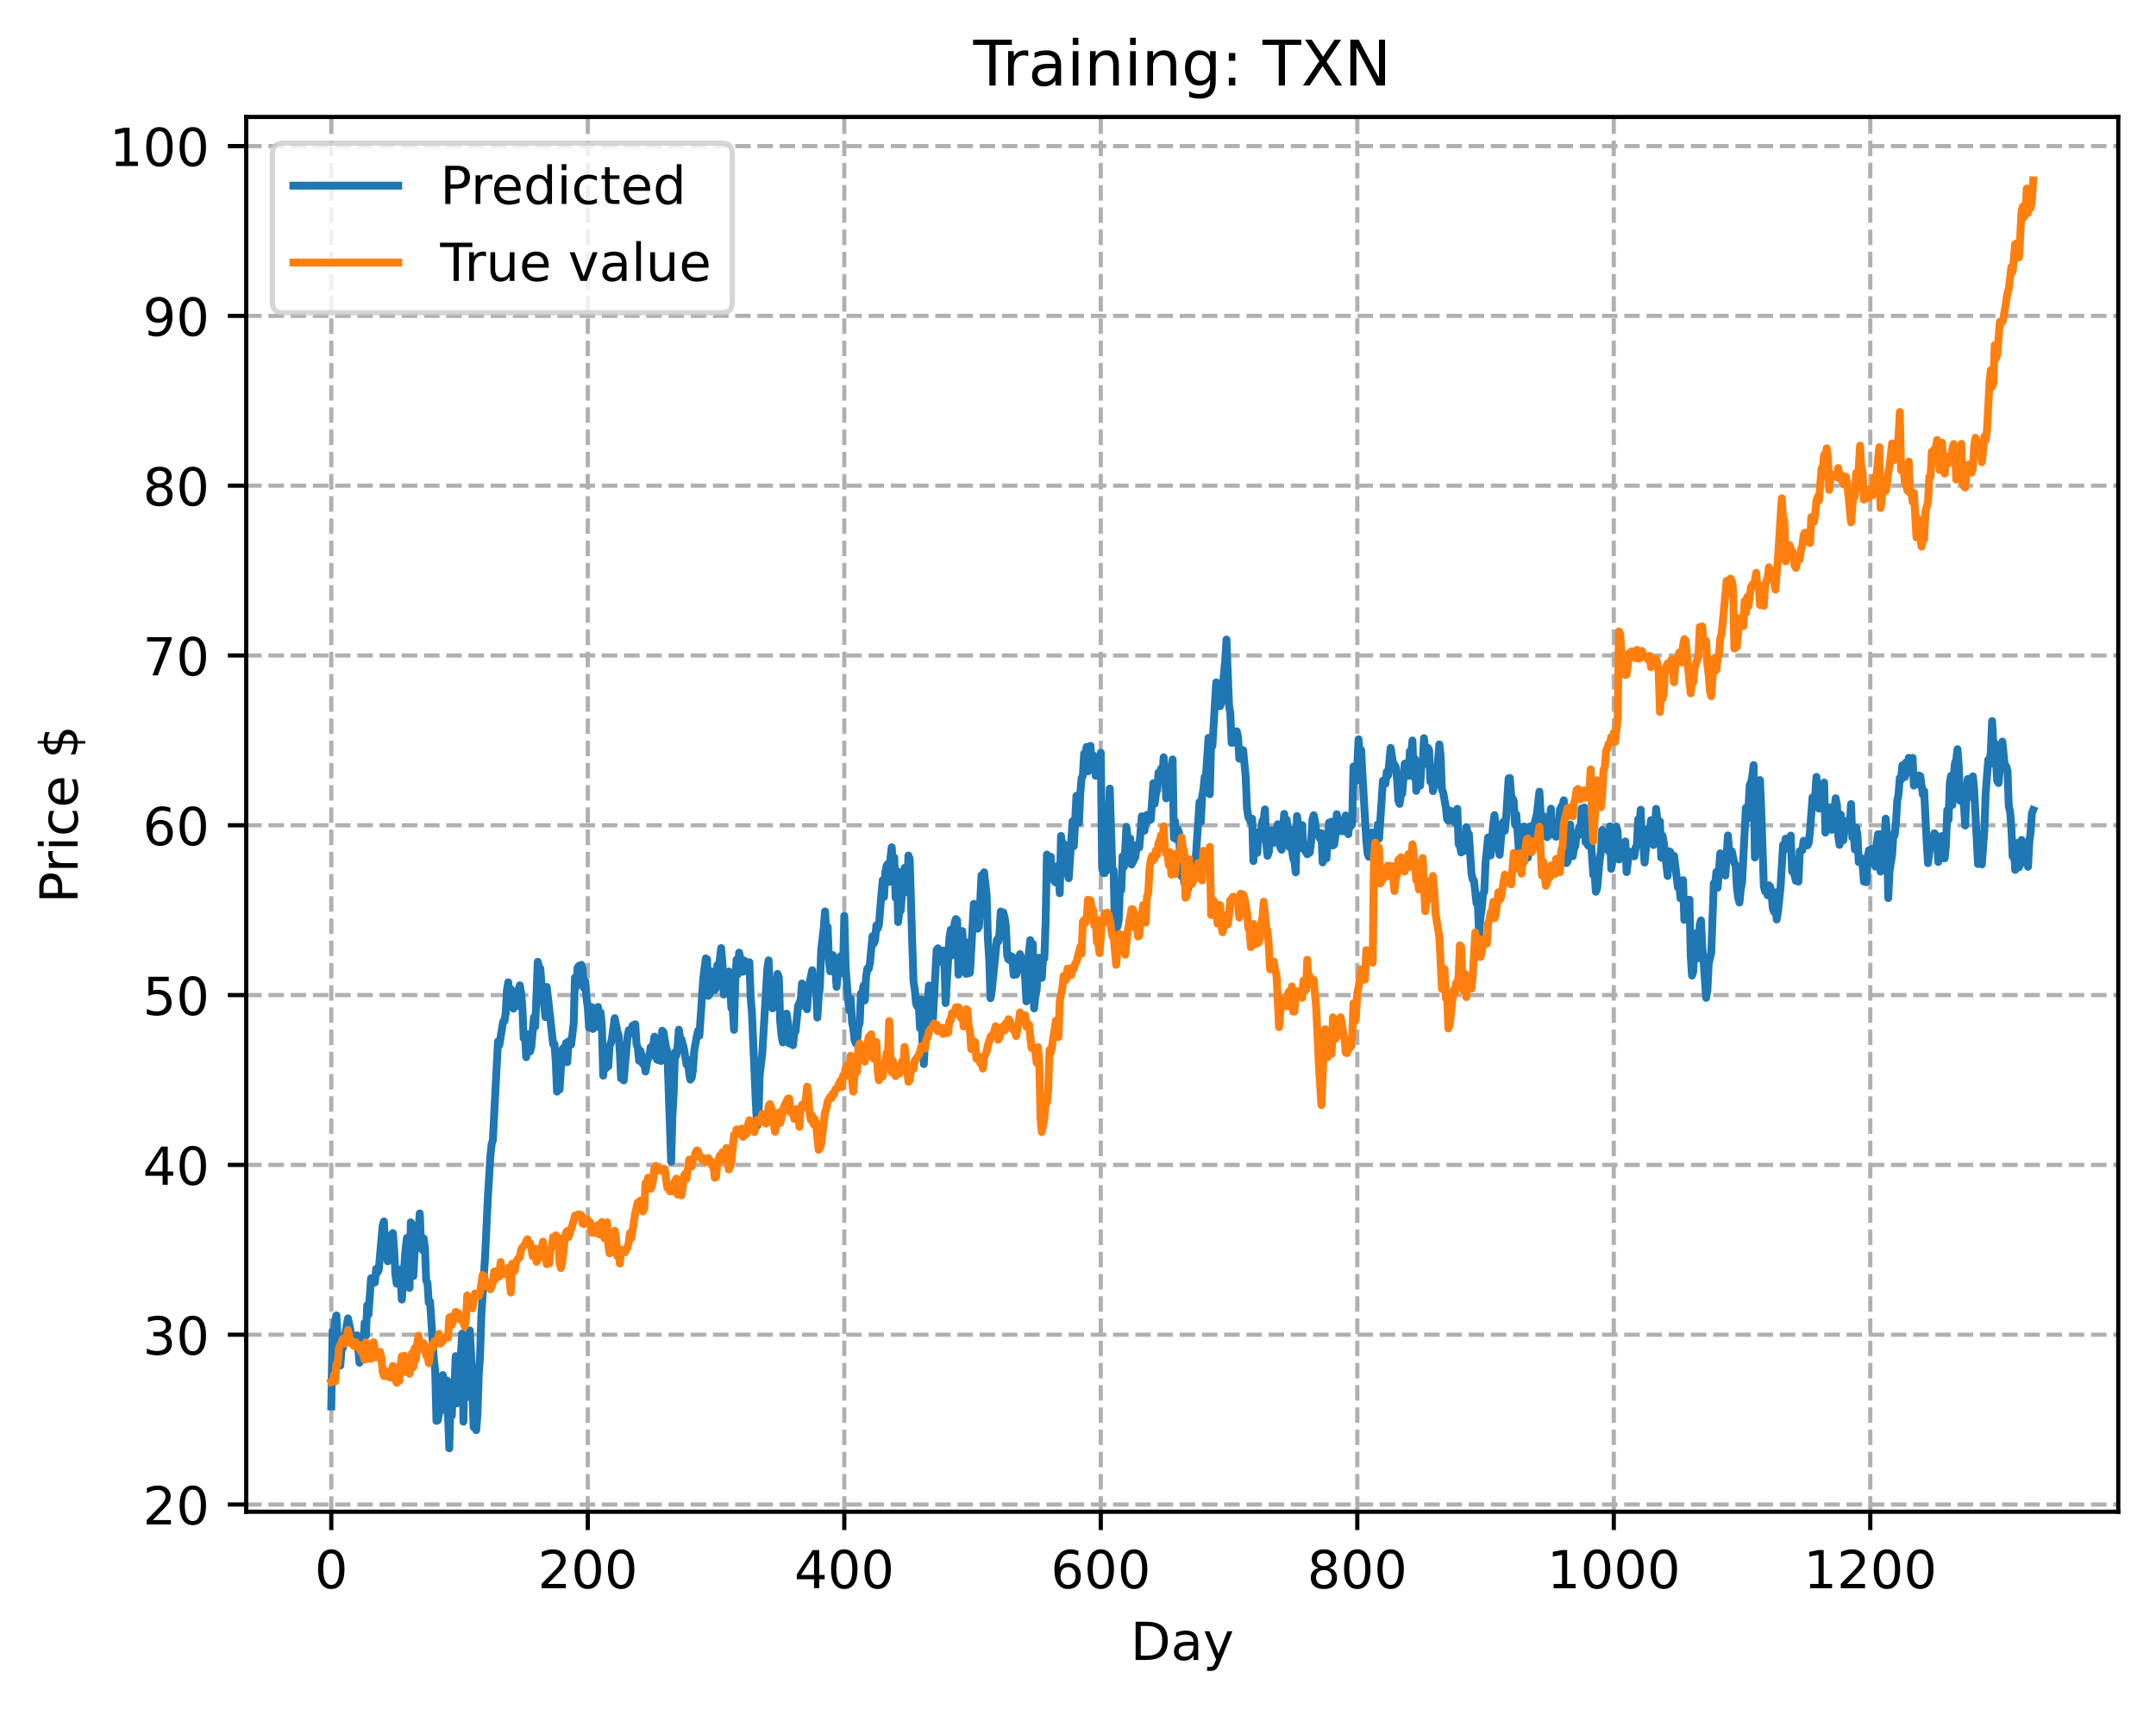 <?xml version="1.0" encoding="utf-8" standalone="no"?>
<!DOCTYPE svg PUBLIC "-//W3C//DTD SVG 1.1//EN"
  "http://www.w3.org/Graphics/SVG/1.1/DTD/svg11.dtd">
<!-- Created with matplotlib (https://matplotlib.org/) -->
<svg height="325.986pt" version="1.1" viewBox="0 0 411.286 325.986" width="411.286pt" xmlns="http://www.w3.org/2000/svg" xmlns:xlink="http://www.w3.org/1999/xlink">
 <defs>
  <style type="text/css">
*{stroke-linecap:butt;stroke-linejoin:round;}
  </style>
 </defs>
 <g id="figure_1">
  <g id="patch_1">
   <path d="M 0 325.986 
L 411.286 325.986 
L 411.286 0 
L 0 0 
z
" style="fill:#ffffff;"/>
  </g>
  <g id="axes_1">
   <g id="patch_2">
    <path d="M 46.966 288.43 
L 404.086 288.43 
L 404.086 22.318 
L 46.966 22.318 
z
" style="fill:#ffffff;"/>
   </g>
   <g id="matplotlib.axis_1">
    <g id="xtick_1">
     <g id="line2d_1">
      <path clip-path="url(#pa28e760d52)" d="M 63.198 288.43 
L 63.198 22.318 
" style="fill:none;stroke:#b0b0b0;stroke-dasharray:2.96,1.28;stroke-dashoffset:0;stroke-width:0.8;"/>
     </g>
     <g id="line2d_2">
      <defs>
       <path d="M 0 0 
L 0 3.5 
" id="mce387ff06b" style="stroke:#000000;stroke-width:0.8;"/>
      </defs>
      <g>
       <use style="stroke:#000000;stroke-width:0.8;" x="63.198" xlink:href="#mce387ff06b" y="288.43"/>
      </g>
     </g>
     <g id="text_1">
      <!-- 0 -->
      <defs>
       <path d="M 31.781 66.406 
Q 24.172 66.406 20.328 58.906 
Q 16.5 51.422 16.5 36.375 
Q 16.5 21.391 20.328 13.891 
Q 24.172 6.391 31.781 6.391 
Q 39.453 6.391 43.281 13.891 
Q 47.125 21.391 47.125 36.375 
Q 47.125 51.422 43.281 58.906 
Q 39.453 66.406 31.781 66.406 
z
M 31.781 74.219 
Q 44.047 74.219 50.516 64.516 
Q 56.984 54.828 56.984 36.375 
Q 56.984 17.969 50.516 8.266 
Q 44.047 -1.422 31.781 -1.422 
Q 19.531 -1.422 13.062 8.266 
Q 6.594 17.969 6.594 36.375 
Q 6.594 54.828 13.062 64.516 
Q 19.531 74.219 31.781 74.219 
z
" id="DejaVuSans-48"/>
      </defs>
      <g transform="translate(60.017 303.029)scale(0.1 -0.1)">
       <use xlink:href="#DejaVuSans-48"/>
      </g>
     </g>
    </g>
    <g id="xtick_2">
     <g id="line2d_3">
      <path clip-path="url(#pa28e760d52)" d="M 112.129 288.43 
L 112.129 22.318 
" style="fill:none;stroke:#b0b0b0;stroke-dasharray:2.96,1.28;stroke-dashoffset:0;stroke-width:0.8;"/>
     </g>
     <g id="line2d_4">
      <g>
       <use style="stroke:#000000;stroke-width:0.8;" x="112.129" xlink:href="#mce387ff06b" y="288.43"/>
      </g>
     </g>
     <g id="text_2">
      <!-- 200 -->
      <defs>
       <path d="M 19.188 8.297 
L 53.609 8.297 
L 53.609 0 
L 7.328 0 
L 7.328 8.297 
Q 12.938 14.109 22.625 23.891 
Q 32.328 33.688 34.812 36.531 
Q 39.547 41.844 41.422 45.531 
Q 43.312 49.219 43.312 52.781 
Q 43.312 58.594 39.234 62.25 
Q 35.156 65.922 28.609 65.922 
Q 23.969 65.922 18.812 64.312 
Q 13.672 62.703 7.812 59.422 
L 7.812 69.391 
Q 13.766 71.781 18.938 73 
Q 24.125 74.219 28.422 74.219 
Q 39.75 74.219 46.484 68.547 
Q 53.219 62.891 53.219 53.422 
Q 53.219 48.922 51.531 44.891 
Q 49.859 40.875 45.406 35.406 
Q 44.188 33.984 37.641 27.219 
Q 31.109 20.453 19.188 8.297 
z
" id="DejaVuSans-50"/>
      </defs>
      <g transform="translate(102.585 303.029)scale(0.1 -0.1)">
       <use xlink:href="#DejaVuSans-50"/>
       <use x="63.623" xlink:href="#DejaVuSans-48"/>
       <use x="127.246" xlink:href="#DejaVuSans-48"/>
      </g>
     </g>
    </g>
    <g id="xtick_3">
     <g id="line2d_5">
      <path clip-path="url(#pa28e760d52)" d="M 161.06 288.43 
L 161.06 22.318 
" style="fill:none;stroke:#b0b0b0;stroke-dasharray:2.96,1.28;stroke-dashoffset:0;stroke-width:0.8;"/>
     </g>
     <g id="line2d_6">
      <g>
       <use style="stroke:#000000;stroke-width:0.8;" x="161.06" xlink:href="#mce387ff06b" y="288.43"/>
      </g>
     </g>
     <g id="text_3">
      <!-- 400 -->
      <defs>
       <path d="M 37.797 64.312 
L 12.891 25.391 
L 37.797 25.391 
z
M 35.203 72.906 
L 47.609 72.906 
L 47.609 25.391 
L 58.016 25.391 
L 58.016 17.188 
L 47.609 17.188 
L 47.609 0 
L 37.797 0 
L 37.797 17.188 
L 4.891 17.188 
L 4.891 26.703 
z
" id="DejaVuSans-52"/>
      </defs>
      <g transform="translate(151.516 303.029)scale(0.1 -0.1)">
       <use xlink:href="#DejaVuSans-52"/>
       <use x="63.623" xlink:href="#DejaVuSans-48"/>
       <use x="127.246" xlink:href="#DejaVuSans-48"/>
      </g>
     </g>
    </g>
    <g id="xtick_4">
     <g id="line2d_7">
      <path clip-path="url(#pa28e760d52)" d="M 209.99 288.43 
L 209.99 22.318 
" style="fill:none;stroke:#b0b0b0;stroke-dasharray:2.96,1.28;stroke-dashoffset:0;stroke-width:0.8;"/>
     </g>
     <g id="line2d_8">
      <g>
       <use style="stroke:#000000;stroke-width:0.8;" x="209.99" xlink:href="#mce387ff06b" y="288.43"/>
      </g>
     </g>
     <g id="text_4">
      <!-- 600 -->
      <defs>
       <path d="M 33.016 40.375 
Q 26.375 40.375 22.484 35.828 
Q 18.609 31.297 18.609 23.391 
Q 18.609 15.531 22.484 10.953 
Q 26.375 6.391 33.016 6.391 
Q 39.656 6.391 43.531 10.953 
Q 47.406 15.531 47.406 23.391 
Q 47.406 31.297 43.531 35.828 
Q 39.656 40.375 33.016 40.375 
z
M 52.594 71.297 
L 52.594 62.312 
Q 48.875 64.062 45.094 64.984 
Q 41.312 65.922 37.594 65.922 
Q 27.828 65.922 22.672 59.328 
Q 17.531 52.734 16.797 39.406 
Q 19.672 43.656 24.016 45.922 
Q 28.375 48.188 33.594 48.188 
Q 44.578 48.188 50.953 41.516 
Q 57.328 34.859 57.328 23.391 
Q 57.328 12.156 50.688 5.359 
Q 44.047 -1.422 33.016 -1.422 
Q 20.359 -1.422 13.672 8.266 
Q 6.984 17.969 6.984 36.375 
Q 6.984 53.656 15.188 63.938 
Q 23.391 74.219 37.203 74.219 
Q 40.922 74.219 44.703 73.484 
Q 48.484 72.75 52.594 71.297 
z
" id="DejaVuSans-54"/>
      </defs>
      <g transform="translate(200.446 303.029)scale(0.1 -0.1)">
       <use xlink:href="#DejaVuSans-54"/>
       <use x="63.623" xlink:href="#DejaVuSans-48"/>
       <use x="127.246" xlink:href="#DejaVuSans-48"/>
      </g>
     </g>
    </g>
    <g id="xtick_5">
     <g id="line2d_9">
      <path clip-path="url(#pa28e760d52)" d="M 258.921 288.43 
L 258.921 22.318 
" style="fill:none;stroke:#b0b0b0;stroke-dasharray:2.96,1.28;stroke-dashoffset:0;stroke-width:0.8;"/>
     </g>
     <g id="line2d_10">
      <g>
       <use style="stroke:#000000;stroke-width:0.8;" x="258.921" xlink:href="#mce387ff06b" y="288.43"/>
      </g>
     </g>
     <g id="text_5">
      <!-- 800 -->
      <defs>
       <path d="M 31.781 34.625 
Q 24.75 34.625 20.719 30.859 
Q 16.703 27.094 16.703 20.516 
Q 16.703 13.922 20.719 10.156 
Q 24.75 6.391 31.781 6.391 
Q 38.812 6.391 42.859 10.172 
Q 46.922 13.969 46.922 20.516 
Q 46.922 27.094 42.891 30.859 
Q 38.875 34.625 31.781 34.625 
z
M 21.922 38.812 
Q 15.578 40.375 12.031 44.719 
Q 8.5 49.078 8.5 55.328 
Q 8.5 64.062 14.719 69.141 
Q 20.953 74.219 31.781 74.219 
Q 42.672 74.219 48.875 69.141 
Q 55.078 64.062 55.078 55.328 
Q 55.078 49.078 51.531 44.719 
Q 48 40.375 41.703 38.812 
Q 48.828 37.156 52.797 32.312 
Q 56.781 27.484 56.781 20.516 
Q 56.781 9.906 50.312 4.234 
Q 43.844 -1.422 31.781 -1.422 
Q 19.734 -1.422 13.25 4.234 
Q 6.781 9.906 6.781 20.516 
Q 6.781 27.484 10.781 32.312 
Q 14.797 37.156 21.922 38.812 
z
M 18.312 54.391 
Q 18.312 48.734 21.844 45.562 
Q 25.391 42.391 31.781 42.391 
Q 38.141 42.391 41.719 45.562 
Q 45.312 48.734 45.312 54.391 
Q 45.312 60.062 41.719 63.234 
Q 38.141 66.406 31.781 66.406 
Q 25.391 66.406 21.844 63.234 
Q 18.312 60.062 18.312 54.391 
z
" id="DejaVuSans-56"/>
      </defs>
      <g transform="translate(249.377 303.029)scale(0.1 -0.1)">
       <use xlink:href="#DejaVuSans-56"/>
       <use x="63.623" xlink:href="#DejaVuSans-48"/>
       <use x="127.246" xlink:href="#DejaVuSans-48"/>
      </g>
     </g>
    </g>
    <g id="xtick_6">
     <g id="line2d_11">
      <path clip-path="url(#pa28e760d52)" d="M 307.851 288.43 
L 307.851 22.318 
" style="fill:none;stroke:#b0b0b0;stroke-dasharray:2.96,1.28;stroke-dashoffset:0;stroke-width:0.8;"/>
     </g>
     <g id="line2d_12">
      <g>
       <use style="stroke:#000000;stroke-width:0.8;" x="307.851" xlink:href="#mce387ff06b" y="288.43"/>
      </g>
     </g>
     <g id="text_6">
      <!-- 1000 -->
      <defs>
       <path d="M 12.406 8.297 
L 28.516 8.297 
L 28.516 63.922 
L 10.984 60.406 
L 10.984 69.391 
L 28.422 72.906 
L 38.281 72.906 
L 38.281 8.297 
L 54.391 8.297 
L 54.391 0 
L 12.406 0 
z
" id="DejaVuSans-49"/>
      </defs>
      <g transform="translate(295.126 303.029)scale(0.1 -0.1)">
       <use xlink:href="#DejaVuSans-49"/>
       <use x="63.623" xlink:href="#DejaVuSans-48"/>
       <use x="127.246" xlink:href="#DejaVuSans-48"/>
       <use x="190.869" xlink:href="#DejaVuSans-48"/>
      </g>
     </g>
    </g>
    <g id="xtick_7">
     <g id="line2d_13">
      <path clip-path="url(#pa28e760d52)" d="M 356.782 288.43 
L 356.782 22.318 
" style="fill:none;stroke:#b0b0b0;stroke-dasharray:2.96,1.28;stroke-dashoffset:0;stroke-width:0.8;"/>
     </g>
     <g id="line2d_14">
      <g>
       <use style="stroke:#000000;stroke-width:0.8;" x="356.782" xlink:href="#mce387ff06b" y="288.43"/>
      </g>
     </g>
     <g id="text_7">
      <!-- 1200 -->
      <g transform="translate(344.057 303.029)scale(0.1 -0.1)">
       <use xlink:href="#DejaVuSans-49"/>
       <use x="63.623" xlink:href="#DejaVuSans-50"/>
       <use x="127.246" xlink:href="#DejaVuSans-48"/>
       <use x="190.869" xlink:href="#DejaVuSans-48"/>
      </g>
     </g>
    </g>
    <g id="text_8">
     <!-- Day -->
     <defs>
      <path d="M 19.672 64.797 
L 19.672 8.109 
L 31.594 8.109 
Q 46.688 8.109 53.688 14.938 
Q 60.688 21.781 60.688 36.531 
Q 60.688 51.172 53.688 57.984 
Q 46.688 64.797 31.594 64.797 
z
M 9.812 72.906 
L 30.078 72.906 
Q 51.266 72.906 61.172 64.094 
Q 71.094 55.281 71.094 36.531 
Q 71.094 17.672 61.125 8.828 
Q 51.172 0 30.078 0 
L 9.812 0 
z
" id="DejaVuSans-68"/>
      <path d="M 34.281 27.484 
Q 23.391 27.484 19.188 25 
Q 14.984 22.516 14.984 16.5 
Q 14.984 11.719 18.141 8.906 
Q 21.297 6.109 26.703 6.109 
Q 34.188 6.109 38.703 11.406 
Q 43.219 16.703 43.219 25.484 
L 43.219 27.484 
z
M 52.203 31.203 
L 52.203 0 
L 43.219 0 
L 43.219 8.297 
Q 40.141 3.328 35.547 0.953 
Q 30.953 -1.422 24.312 -1.422 
Q 15.922 -1.422 10.953 3.297 
Q 6 8.016 6 15.922 
Q 6 25.141 12.172 29.828 
Q 18.359 34.516 30.609 34.516 
L 43.219 34.516 
L 43.219 35.406 
Q 43.219 41.609 39.141 45 
Q 35.062 48.391 27.688 48.391 
Q 23 48.391 18.547 47.266 
Q 14.109 46.141 10.016 43.891 
L 10.016 52.203 
Q 14.938 54.109 19.578 55.047 
Q 24.219 56 28.609 56 
Q 40.484 56 46.344 49.844 
Q 52.203 43.703 52.203 31.203 
z
" id="DejaVuSans-97"/>
      <path d="M 32.172 -5.078 
Q 28.375 -14.844 24.75 -17.812 
Q 21.141 -20.797 15.094 -20.797 
L 7.906 -20.797 
L 7.906 -13.281 
L 13.188 -13.281 
Q 16.891 -13.281 18.938 -11.516 
Q 21 -9.766 23.484 -3.219 
L 25.094 0.875 
L 2.984 54.688 
L 12.5 54.688 
L 29.594 11.922 
L 46.688 54.688 
L 56.203 54.688 
z
" id="DejaVuSans-121"/>
     </defs>
     <g transform="translate(215.652 316.707)scale(0.1 -0.1)">
      <use xlink:href="#DejaVuSans-68"/>
      <use x="77.002" xlink:href="#DejaVuSans-97"/>
      <use x="138.281" xlink:href="#DejaVuSans-121"/>
     </g>
    </g>
   </g>
   <g id="matplotlib.axis_2">
    <g id="ytick_1">
     <g id="line2d_15">
      <path clip-path="url(#pa28e760d52)" d="M 46.966 287.047 
L 404.086 287.047 
" style="fill:none;stroke:#b0b0b0;stroke-dasharray:2.96,1.28;stroke-dashoffset:0;stroke-width:0.8;"/>
     </g>
     <g id="line2d_16">
      <defs>
       <path d="M 0 0 
L -3.5 0 
" id="mfe8007c607" style="stroke:#000000;stroke-width:0.8;"/>
      </defs>
      <g>
       <use style="stroke:#000000;stroke-width:0.8;" x="46.966" xlink:href="#mfe8007c607" y="287.047"/>
      </g>
     </g>
     <g id="text_9">
      <!-- 20 -->
      <g transform="translate(27.241 290.846)scale(0.1 -0.1)">
       <use xlink:href="#DejaVuSans-50"/>
       <use x="63.623" xlink:href="#DejaVuSans-48"/>
      </g>
     </g>
    </g>
    <g id="ytick_2">
     <g id="line2d_17">
      <path clip-path="url(#pa28e760d52)" d="M 46.966 254.65 
L 404.086 254.65 
" style="fill:none;stroke:#b0b0b0;stroke-dasharray:2.96,1.28;stroke-dashoffset:0;stroke-width:0.8;"/>
     </g>
     <g id="line2d_18">
      <g>
       <use style="stroke:#000000;stroke-width:0.8;" x="46.966" xlink:href="#mfe8007c607" y="254.65"/>
      </g>
     </g>
     <g id="text_10">
      <!-- 30 -->
      <defs>
       <path d="M 40.578 39.312 
Q 47.656 37.797 51.625 33 
Q 55.609 28.219 55.609 21.188 
Q 55.609 10.406 48.188 4.484 
Q 40.766 -1.422 27.094 -1.422 
Q 22.516 -1.422 17.656 -0.516 
Q 12.797 0.391 7.625 2.203 
L 7.625 11.719 
Q 11.719 9.328 16.594 8.109 
Q 21.484 6.891 26.812 6.891 
Q 36.078 6.891 40.938 10.547 
Q 45.797 14.203 45.797 21.188 
Q 45.797 27.641 41.281 31.266 
Q 36.766 34.906 28.719 34.906 
L 20.219 34.906 
L 20.219 43.016 
L 29.109 43.016 
Q 36.375 43.016 40.234 45.922 
Q 44.094 48.828 44.094 54.297 
Q 44.094 59.906 40.109 62.906 
Q 36.141 65.922 28.719 65.922 
Q 24.656 65.922 20.016 65.031 
Q 15.375 64.156 9.812 62.312 
L 9.812 71.094 
Q 15.438 72.656 20.344 73.438 
Q 25.25 74.219 29.594 74.219 
Q 40.828 74.219 47.359 69.109 
Q 53.906 64.016 53.906 55.328 
Q 53.906 49.266 50.438 45.094 
Q 46.969 40.922 40.578 39.312 
z
" id="DejaVuSans-51"/>
      </defs>
      <g transform="translate(27.241 258.449)scale(0.1 -0.1)">
       <use xlink:href="#DejaVuSans-51"/>
       <use x="63.623" xlink:href="#DejaVuSans-48"/>
      </g>
     </g>
    </g>
    <g id="ytick_3">
     <g id="line2d_19">
      <path clip-path="url(#pa28e760d52)" d="M 46.966 222.253 
L 404.086 222.253 
" style="fill:none;stroke:#b0b0b0;stroke-dasharray:2.96,1.28;stroke-dashoffset:0;stroke-width:0.8;"/>
     </g>
     <g id="line2d_20">
      <g>
       <use style="stroke:#000000;stroke-width:0.8;" x="46.966" xlink:href="#mfe8007c607" y="222.253"/>
      </g>
     </g>
     <g id="text_11">
      <!-- 40 -->
      <g transform="translate(27.241 226.052)scale(0.1 -0.1)">
       <use xlink:href="#DejaVuSans-52"/>
       <use x="63.623" xlink:href="#DejaVuSans-48"/>
      </g>
     </g>
    </g>
    <g id="ytick_4">
     <g id="line2d_21">
      <path clip-path="url(#pa28e760d52)" d="M 46.966 189.855 
L 404.086 189.855 
" style="fill:none;stroke:#b0b0b0;stroke-dasharray:2.96,1.28;stroke-dashoffset:0;stroke-width:0.8;"/>
     </g>
     <g id="line2d_22">
      <g>
       <use style="stroke:#000000;stroke-width:0.8;" x="46.966" xlink:href="#mfe8007c607" y="189.855"/>
      </g>
     </g>
     <g id="text_12">
      <!-- 50 -->
      <defs>
       <path d="M 10.797 72.906 
L 49.516 72.906 
L 49.516 64.594 
L 19.828 64.594 
L 19.828 46.734 
Q 21.969 47.469 24.109 47.828 
Q 26.266 48.188 28.422 48.188 
Q 40.625 48.188 47.75 41.5 
Q 54.891 34.812 54.891 23.391 
Q 54.891 11.625 47.562 5.094 
Q 40.234 -1.422 26.906 -1.422 
Q 22.312 -1.422 17.547 -0.641 
Q 12.797 0.141 7.719 1.703 
L 7.719 11.625 
Q 12.109 9.234 16.797 8.062 
Q 21.484 6.891 26.703 6.891 
Q 35.156 6.891 40.078 11.328 
Q 45.016 15.766 45.016 23.391 
Q 45.016 31 40.078 35.438 
Q 35.156 39.891 26.703 39.891 
Q 22.75 39.891 18.812 39.016 
Q 14.891 38.141 10.797 36.281 
z
" id="DejaVuSans-53"/>
      </defs>
      <g transform="translate(27.241 193.655)scale(0.1 -0.1)">
       <use xlink:href="#DejaVuSans-53"/>
       <use x="63.623" xlink:href="#DejaVuSans-48"/>
      </g>
     </g>
    </g>
    <g id="ytick_5">
     <g id="line2d_23">
      <path clip-path="url(#pa28e760d52)" d="M 46.966 157.458 
L 404.086 157.458 
" style="fill:none;stroke:#b0b0b0;stroke-dasharray:2.96,1.28;stroke-dashoffset:0;stroke-width:0.8;"/>
     </g>
     <g id="line2d_24">
      <g>
       <use style="stroke:#000000;stroke-width:0.8;" x="46.966" xlink:href="#mfe8007c607" y="157.458"/>
      </g>
     </g>
     <g id="text_13">
      <!-- 60 -->
      <g transform="translate(27.241 161.258)scale(0.1 -0.1)">
       <use xlink:href="#DejaVuSans-54"/>
       <use x="63.623" xlink:href="#DejaVuSans-48"/>
      </g>
     </g>
    </g>
    <g id="ytick_6">
     <g id="line2d_25">
      <path clip-path="url(#pa28e760d52)" d="M 46.966 125.061 
L 404.086 125.061 
" style="fill:none;stroke:#b0b0b0;stroke-dasharray:2.96,1.28;stroke-dashoffset:0;stroke-width:0.8;"/>
     </g>
     <g id="line2d_26">
      <g>
       <use style="stroke:#000000;stroke-width:0.8;" x="46.966" xlink:href="#mfe8007c607" y="125.061"/>
      </g>
     </g>
     <g id="text_14">
      <!-- 70 -->
      <defs>
       <path d="M 8.203 72.906 
L 55.078 72.906 
L 55.078 68.703 
L 28.609 0 
L 18.312 0 
L 43.219 64.594 
L 8.203 64.594 
z
" id="DejaVuSans-55"/>
      </defs>
      <g transform="translate(27.241 128.86)scale(0.1 -0.1)">
       <use xlink:href="#DejaVuSans-55"/>
       <use x="63.623" xlink:href="#DejaVuSans-48"/>
      </g>
     </g>
    </g>
    <g id="ytick_7">
     <g id="line2d_27">
      <path clip-path="url(#pa28e760d52)" d="M 46.966 92.664 
L 404.086 92.664 
" style="fill:none;stroke:#b0b0b0;stroke-dasharray:2.96,1.28;stroke-dashoffset:0;stroke-width:0.8;"/>
     </g>
     <g id="line2d_28">
      <g>
       <use style="stroke:#000000;stroke-width:0.8;" x="46.966" xlink:href="#mfe8007c607" y="92.664"/>
      </g>
     </g>
     <g id="text_15">
      <!-- 80 -->
      <g transform="translate(27.241 96.463)scale(0.1 -0.1)">
       <use xlink:href="#DejaVuSans-56"/>
       <use x="63.623" xlink:href="#DejaVuSans-48"/>
      </g>
     </g>
    </g>
    <g id="ytick_8">
     <g id="line2d_29">
      <path clip-path="url(#pa28e760d52)" d="M 46.966 60.267 
L 404.086 60.267 
" style="fill:none;stroke:#b0b0b0;stroke-dasharray:2.96,1.28;stroke-dashoffset:0;stroke-width:0.8;"/>
     </g>
     <g id="line2d_30">
      <g>
       <use style="stroke:#000000;stroke-width:0.8;" x="46.966" xlink:href="#mfe8007c607" y="60.267"/>
      </g>
     </g>
     <g id="text_16">
      <!-- 90 -->
      <defs>
       <path d="M 10.984 1.516 
L 10.984 10.5 
Q 14.703 8.734 18.5 7.812 
Q 22.312 6.891 25.984 6.891 
Q 35.75 6.891 40.891 13.453 
Q 46.047 20.016 46.781 33.406 
Q 43.953 29.203 39.594 26.953 
Q 35.25 24.703 29.984 24.703 
Q 19.047 24.703 12.672 31.312 
Q 6.297 37.938 6.297 49.422 
Q 6.297 60.641 12.938 67.422 
Q 19.578 74.219 30.609 74.219 
Q 43.266 74.219 49.922 64.516 
Q 56.594 54.828 56.594 36.375 
Q 56.594 19.141 48.406 8.859 
Q 40.234 -1.422 26.422 -1.422 
Q 22.703 -1.422 18.891 -0.688 
Q 15.094 0.047 10.984 1.516 
z
M 30.609 32.422 
Q 37.25 32.422 41.125 36.953 
Q 45.016 41.5 45.016 49.422 
Q 45.016 57.281 41.125 61.844 
Q 37.25 66.406 30.609 66.406 
Q 23.969 66.406 20.094 61.844 
Q 16.219 57.281 16.219 49.422 
Q 16.219 41.5 20.094 36.953 
Q 23.969 32.422 30.609 32.422 
z
" id="DejaVuSans-57"/>
      </defs>
      <g transform="translate(27.241 64.066)scale(0.1 -0.1)">
       <use xlink:href="#DejaVuSans-57"/>
       <use x="63.623" xlink:href="#DejaVuSans-48"/>
      </g>
     </g>
    </g>
    <g id="ytick_9">
     <g id="line2d_31">
      <path clip-path="url(#pa28e760d52)" d="M 46.966 27.87 
L 404.086 27.87 
" style="fill:none;stroke:#b0b0b0;stroke-dasharray:2.96,1.28;stroke-dashoffset:0;stroke-width:0.8;"/>
     </g>
     <g id="line2d_32">
      <g>
       <use style="stroke:#000000;stroke-width:0.8;" x="46.966" xlink:href="#mfe8007c607" y="27.87"/>
      </g>
     </g>
     <g id="text_17">
      <!-- 100 -->
      <g transform="translate(20.878 31.669)scale(0.1 -0.1)">
       <use xlink:href="#DejaVuSans-49"/>
       <use x="63.623" xlink:href="#DejaVuSans-48"/>
       <use x="127.246" xlink:href="#DejaVuSans-48"/>
      </g>
     </g>
    </g>
    <g id="text_18">
     <!-- Price $ -->
     <defs>
      <path d="M 19.672 64.797 
L 19.672 37.406 
L 32.078 37.406 
Q 38.969 37.406 42.719 40.969 
Q 46.484 44.531 46.484 51.125 
Q 46.484 57.672 42.719 61.234 
Q 38.969 64.797 32.078 64.797 
z
M 9.812 72.906 
L 32.078 72.906 
Q 44.344 72.906 50.609 67.359 
Q 56.891 61.812 56.891 51.125 
Q 56.891 40.328 50.609 34.812 
Q 44.344 29.297 32.078 29.297 
L 19.672 29.297 
L 19.672 0 
L 9.812 0 
z
" id="DejaVuSans-80"/>
      <path d="M 41.109 46.297 
Q 39.594 47.172 37.812 47.578 
Q 36.031 48 33.891 48 
Q 26.266 48 22.188 43.047 
Q 18.109 38.094 18.109 28.812 
L 18.109 0 
L 9.078 0 
L 9.078 54.688 
L 18.109 54.688 
L 18.109 46.188 
Q 20.953 51.172 25.484 53.578 
Q 30.031 56 36.531 56 
Q 37.453 56 38.578 55.875 
Q 39.703 55.766 41.062 55.516 
z
" id="DejaVuSans-114"/>
      <path d="M 9.422 54.688 
L 18.406 54.688 
L 18.406 0 
L 9.422 0 
z
M 9.422 75.984 
L 18.406 75.984 
L 18.406 64.594 
L 9.422 64.594 
z
" id="DejaVuSans-105"/>
      <path d="M 48.781 52.594 
L 48.781 44.188 
Q 44.969 46.297 41.141 47.344 
Q 37.312 48.391 33.406 48.391 
Q 24.656 48.391 19.812 42.844 
Q 14.984 37.312 14.984 27.297 
Q 14.984 17.281 19.812 11.734 
Q 24.656 6.203 33.406 6.203 
Q 37.312 6.203 41.141 7.25 
Q 44.969 8.297 48.781 10.406 
L 48.781 2.094 
Q 45.016 0.344 40.984 -0.531 
Q 36.969 -1.422 32.422 -1.422 
Q 20.062 -1.422 12.781 6.344 
Q 5.516 14.109 5.516 27.297 
Q 5.516 40.672 12.859 48.328 
Q 20.219 56 33.016 56 
Q 37.156 56 41.109 55.141 
Q 45.062 54.297 48.781 52.594 
z
" id="DejaVuSans-99"/>
      <path d="M 56.203 29.594 
L 56.203 25.203 
L 14.891 25.203 
Q 15.484 15.922 20.484 11.062 
Q 25.484 6.203 34.422 6.203 
Q 39.594 6.203 44.453 7.469 
Q 49.312 8.734 54.109 11.281 
L 54.109 2.781 
Q 49.266 0.734 44.188 -0.344 
Q 39.109 -1.422 33.891 -1.422 
Q 20.797 -1.422 13.156 6.188 
Q 5.516 13.812 5.516 26.812 
Q 5.516 40.234 12.766 48.109 
Q 20.016 56 32.328 56 
Q 43.359 56 49.781 48.891 
Q 56.203 41.797 56.203 29.594 
z
M 47.219 32.234 
Q 47.125 39.594 43.094 43.984 
Q 39.062 48.391 32.422 48.391 
Q 24.906 48.391 20.391 44.141 
Q 15.875 39.891 15.188 32.172 
z
" id="DejaVuSans-101"/>
      <path id="DejaVuSans-32"/>
      <path d="M 33.797 -14.703 
L 28.906 -14.703 
L 28.859 0 
Q 23.734 0.094 18.609 1.188 
Q 13.484 2.297 8.297 4.5 
L 8.297 13.281 
Q 13.281 10.156 18.375 8.562 
Q 23.484 6.984 28.906 6.938 
L 28.906 29.203 
Q 18.109 30.953 13.203 35.156 
Q 8.297 39.359 8.297 46.688 
Q 8.297 54.641 13.625 59.219 
Q 18.953 63.812 28.906 64.5 
L 28.906 75.984 
L 33.797 75.984 
L 33.797 64.656 
Q 38.328 64.453 42.578 63.688 
Q 46.828 62.938 50.875 61.625 
L 50.875 53.078 
Q 46.828 55.125 42.547 56.25 
Q 38.281 57.375 33.797 57.562 
L 33.797 36.719 
Q 44.875 35.016 50.094 30.609 
Q 55.328 26.219 55.328 18.609 
Q 55.328 10.359 49.781 5.594 
Q 44.234 0.828 33.797 0.094 
z
M 28.906 37.594 
L 28.906 57.625 
Q 23.25 56.984 20.266 54.391 
Q 17.281 51.812 17.281 47.516 
Q 17.281 43.312 20.031 40.969 
Q 22.797 38.625 28.906 37.594 
z
M 33.797 28.219 
L 33.797 7.078 
Q 39.984 7.906 43.141 10.594 
Q 46.297 13.281 46.297 17.672 
Q 46.297 21.969 43.281 24.5 
Q 40.281 27.047 33.797 28.219 
z
" id="DejaVuSans-36"/>
     </defs>
     <g transform="translate(14.798 172.342)rotate(-90)scale(0.1 -0.1)">
      <use xlink:href="#DejaVuSans-80"/>
      <use x="58.553" xlink:href="#DejaVuSans-114"/>
      <use x="99.666" xlink:href="#DejaVuSans-105"/>
      <use x="127.449" xlink:href="#DejaVuSans-99"/>
      <use x="182.43" xlink:href="#DejaVuSans-101"/>
      <use x="243.953" xlink:href="#DejaVuSans-32"/>
      <use x="275.74" xlink:href="#DejaVuSans-36"/>
     </g>
    </g>
   </g>
   <g id="line2d_33">
    <path clip-path="url(#pa28e760d52)" d="M 63.198 268.338 
L 63.443 253.953 
L 63.688 255.425 
L 63.932 251.926 
L 64.177 250.973 
L 64.422 256.293 
L 64.666 255.08 
L 64.911 260.548 
L 65.156 257.546 
L 65.4 257.167 
L 66.379 251.531 
L 66.868 253.843 
L 67.113 256.319 
L 67.357 256.015 
L 67.602 256.72 
L 67.847 256.349 
L 68.091 254.772 
L 68.581 259.995 
L 68.825 256.239 
L 69.07 255.648 
L 69.315 256.727 
L 69.559 252.398 
L 69.804 254.854 
L 70.049 249.04 
L 70.293 250.792 
L 70.783 243.89 
L 71.027 244.781 
L 71.517 244.688 
L 71.761 242.073 
L 72.006 242.782 
L 72.251 242.299 
L 72.984 233.938 
L 73.229 233.038 
L 73.474 237.837 
L 73.963 240.652 
L 74.697 235.55 
L 74.942 235.257 
L 75.186 238.352 
L 75.431 243.22 
L 75.676 244.917 
L 76.165 242.221 
L 76.41 243.899 
L 76.654 247.948 
L 77.388 238.055 
L 77.633 236.168 
L 77.878 244.216 
L 78.122 245.725 
L 78.367 233.212 
L 78.856 243.478 
L 79.345 233.982 
L 79.59 233.703 
L 79.835 234.649 
L 80.079 231.51 
L 80.324 237.513 
L 80.569 238.487 
L 80.813 236.26 
L 81.058 238.072 
L 81.303 244.316 
L 81.547 244.745 
L 81.792 248.568 
L 82.037 248.348 
L 82.771 259.296 
L 83.015 261.406 
L 83.26 271.102 
L 83.505 270.996 
L 83.749 269.712 
L 83.994 266.813 
L 84.239 266.802 
L 84.483 262.345 
L 84.728 268.998 
L 84.972 267.894 
L 85.217 263.364 
L 85.706 276.334 
L 85.951 267.157 
L 86.196 270.104 
L 86.44 263.532 
L 86.685 264.835 
L 86.93 258.75 
L 87.174 267.74 
L 87.419 263.436 
L 87.664 263.288 
L 88.153 254.449 
L 88.398 271.237 
L 88.642 259.935 
L 88.887 257.325 
L 89.132 258.432 
L 89.376 266.499 
L 89.621 253.834 
L 89.866 258.198 
L 90.355 272.301 
L 90.599 268.21 
L 90.844 272.878 
L 91.089 269.629 
L 91.333 262.226 
L 91.578 258.692 
L 91.823 250.989 
L 92.557 239.398 
L 93.046 228.849 
L 93.535 220.74 
L 93.78 218.332 
L 94.025 217.507 
L 94.514 207.952 
L 95.003 198.684 
L 95.248 199.442 
L 95.982 194.901 
L 96.227 194.832 
L 96.471 193.305 
L 96.716 188.82 
L 96.96 187.419 
L 97.205 191.457 
L 97.45 188.715 
L 97.694 192.068 
L 97.939 192.438 
L 98.184 190.599 
L 98.428 190.32 
L 98.673 191.91 
L 98.918 188.823 
L 99.162 187.994 
L 99.407 189.447 
L 99.652 192.225 
L 99.896 198.096 
L 100.141 197.37 
L 100.386 201.705 
L 100.63 197.328 
L 100.875 197.74 
L 101.12 200.617 
L 101.364 199.653 
L 101.854 194.079 
L 102.098 195.869 
L 102.587 183.501 
L 102.832 184.466 
L 103.077 184.774 
L 103.321 188.237 
L 103.566 189.799 
L 104.055 194.056 
L 104.3 188.299 
L 105.523 199.246 
L 105.768 199.182 
L 106.013 202.37 
L 106.257 208.282 
L 106.502 207.946 
L 106.747 207.872 
L 107.236 200.291 
L 107.481 199.97 
L 107.725 200.841 
L 107.97 199.002 
L 108.215 202.66 
L 108.459 198.692 
L 108.704 198.605 
L 108.948 199.319 
L 109.438 195.288 
L 109.682 186.514 
L 109.927 188.262 
L 110.172 184.692 
L 110.416 184.282 
L 110.661 185.148 
L 110.906 184.078 
L 111.15 184.987 
L 111.395 188.52 
L 111.64 187.192 
L 111.884 190.502 
L 112.129 192.204 
L 112.374 196.092 
L 112.618 195.122 
L 112.863 192.12 
L 113.108 196.312 
L 113.597 195.402 
L 113.842 195.919 
L 114.086 192.114 
L 114.331 194.382 
L 114.575 193.201 
L 114.82 195.804 
L 115.065 205.224 
L 115.309 201.166 
L 115.554 203.856 
L 115.799 201.939 
L 116.043 203.458 
L 116.288 199.525 
L 116.533 198.989 
L 116.777 197.821 
L 117.267 194.251 
L 117.756 196.784 
L 118.001 197.493 
L 118.245 200.794 
L 118.49 205.781 
L 118.735 205.042 
L 118.979 206.142 
L 119.713 197.721 
L 119.958 196.54 
L 120.203 197.212 
L 120.692 195.66 
L 120.936 197.338 
L 121.181 195.409 
L 121.426 199.273 
L 121.67 199.875 
L 121.915 202.404 
L 122.16 200.467 
L 122.404 201.419 
L 122.649 203.024 
L 122.894 202.709 
L 123.138 204.443 
L 123.628 201.57 
L 123.872 201.714 
L 124.117 199.792 
L 124.362 200.834 
L 124.851 197.777 
L 125.34 202.181 
L 125.585 202.274 
L 125.83 202.207 
L 126.074 202.447 
L 126.319 196.653 
L 126.563 196.907 
L 127.053 199.824 
L 127.297 200.585 
L 128.031 221.643 
L 128.276 212.88 
L 128.521 208.457 
L 128.765 200.797 
L 129.01 201.438 
L 129.255 199.648 
L 129.499 196.452 
L 129.744 198.195 
L 129.989 198.267 
L 130.478 200.13 
L 130.967 203.132 
L 131.212 202.195 
L 131.457 204.76 
L 131.701 205.989 
L 131.946 205.626 
L 132.191 204.162 
L 132.435 200.426 
L 132.924 197.752 
L 133.169 196.662 
L 133.414 197.608 
L 134.148 186.808 
L 134.637 182.863 
L 134.882 183.03 
L 135.126 190.001 
L 135.371 189.719 
L 135.616 189.094 
L 135.86 185.349 
L 136.105 185.664 
L 136.35 188.903 
L 136.594 188.432 
L 136.839 184.118 
L 137.084 187.602 
L 137.328 182.868 
L 137.573 180.891 
L 137.818 183.866 
L 138.062 189.748 
L 138.551 187.712 
L 138.796 188.336 
L 139.041 185.347 
L 139.53 192.368 
L 139.775 192.281 
L 140.019 196.485 
L 140.264 187.162 
L 140.509 183.093 
L 140.753 185.886 
L 140.998 181.747 
L 141.243 182.852 
L 141.487 185.049 
L 141.732 185.394 
L 141.977 183.27 
L 142.221 183.712 
L 142.466 184.526 
L 142.711 183.774 
L 142.955 183.582 
L 143.2 190.252 
L 143.445 193.273 
L 144.178 210.296 
L 144.423 214.783 
L 144.668 214.396 
L 144.912 205.211 
L 145.402 201.176 
L 146.38 184.787 
L 146.625 183.228 
L 146.87 188.916 
L 147.114 191.742 
L 147.359 192.394 
L 147.604 190.889 
L 147.848 188.036 
L 148.093 188.284 
L 148.338 185.803 
L 148.582 186.531 
L 148.827 194.823 
L 149.072 197.486 
L 149.316 198.891 
L 149.806 193.544 
L 150.05 193.385 
L 150.295 194.953 
L 150.539 199.083 
L 150.784 198.035 
L 151.029 198.991 
L 151.273 199.417 
L 151.518 197.14 
L 151.763 196.78 
L 152.252 191.916 
L 152.741 190.82 
L 152.986 187.637 
L 153.231 191.884 
L 153.475 190.101 
L 153.72 190.861 
L 153.965 192.572 
L 154.209 188.562 
L 154.943 185.106 
L 155.188 188.299 
L 155.433 188.809 
L 155.677 188.419 
L 155.922 194.151 
L 156.166 190.323 
L 156.411 188.25 
L 156.656 181.174 
L 157.145 177.014 
L 157.39 173.889 
L 157.634 178.304 
L 157.879 176.831 
L 158.124 183.129 
L 158.368 185.313 
L 158.613 184.36 
L 158.858 182.214 
L 159.347 184.801 
L 159.592 188.289 
L 160.081 183.272 
L 160.326 182.446 
L 160.815 185.635 
L 161.06 174.724 
L 161.304 184.277 
L 161.794 190.895 
L 162.038 192.82 
L 162.283 190.543 
L 162.527 194.897 
L 162.772 196.168 
L 163.017 198.417 
L 163.261 199.068 
L 163.506 198.578 
L 163.751 195.851 
L 163.995 195.219 
L 164.24 189.548 
L 164.485 189.624 
L 164.729 188.048 
L 164.974 190.875 
L 165.219 186.319 
L 165.463 184.813 
L 165.708 184.865 
L 165.953 183.742 
L 166.442 178.606 
L 166.687 180.017 
L 166.931 179.435 
L 167.176 176.553 
L 167.421 177.172 
L 167.665 176.478 
L 168.154 170.53 
L 168.399 167.928 
L 168.644 171.128 
L 168.888 166.357 
L 169.133 165.183 
L 169.378 164.814 
L 169.622 168.265 
L 169.867 163.694 
L 170.112 161.653 
L 170.356 165.504 
L 170.601 163.618 
L 170.846 171.301 
L 171.09 166.142 
L 171.335 175.929 
L 171.58 173.595 
L 171.824 173.782 
L 172.069 170.568 
L 172.314 169.247 
L 172.558 165.585 
L 172.803 167.066 
L 173.048 170.235 
L 173.292 163.231 
L 173.537 163.903 
L 174.026 180.013 
L 174.271 187.29 
L 174.515 188.89 
L 174.76 191.555 
L 175.005 192.034 
L 175.249 191.068 
L 175.494 196.157 
L 175.739 190.696 
L 175.983 199.707 
L 176.228 203.025 
L 176.473 198.325 
L 176.717 198.115 
L 176.962 191.073 
L 177.207 188.031 
L 177.451 193.49 
L 177.696 190.308 
L 177.941 194.945 
L 178.675 181.264 
L 178.919 180.931 
L 179.164 182.835 
L 179.409 183.497 
L 179.898 181.344 
L 180.142 183.022 
L 180.387 191.394 
L 181.121 178.891 
L 181.366 177.367 
L 181.61 182.27 
L 181.855 179.779 
L 182.1 176.099 
L 182.344 175.346 
L 182.589 175.601 
L 182.834 185.965 
L 183.078 183.669 
L 183.323 178.2 
L 183.568 177.641 
L 183.812 181.721 
L 184.057 179.647 
L 184.302 185.807 
L 184.546 185.21 
L 184.791 185.716 
L 185.036 185.587 
L 185.77 172.451 
L 186.014 174.411 
L 186.259 175.353 
L 186.503 177.198 
L 186.748 176.728 
L 187.237 167.005 
L 187.482 167.776 
L 187.727 166.42 
L 188.216 170.752 
L 188.461 179.209 
L 188.705 182.967 
L 188.95 190.453 
L 189.195 189.052 
L 189.929 181.774 
L 190.173 179.311 
L 190.418 179.65 
L 190.663 178.103 
L 190.907 173.909 
L 191.152 175.207 
L 191.397 174.1 
L 191.641 175.04 
L 191.886 176.77 
L 192.13 182.307 
L 192.375 183.059 
L 192.62 182.277 
L 192.864 183.349 
L 193.109 182.531 
L 193.354 186.014 
L 193.598 184.921 
L 193.843 185.946 
L 194.332 183.299 
L 194.577 182.046 
L 195.311 184.671 
L 195.556 186.57 
L 195.8 191.056 
L 196.045 184.07 
L 196.534 179.378 
L 196.779 180.729 
L 197.024 180.073 
L 197.268 192.401 
L 197.513 189.935 
L 197.758 188.86 
L 198.002 183.82 
L 198.247 182.727 
L 198.491 186.05 
L 198.736 186.572 
L 198.981 182.77 
L 199.225 182.867 
L 199.47 175.813 
L 199.715 163.043 
L 199.959 166.927 
L 200.204 166.074 
L 200.449 163.459 
L 200.693 167.702 
L 200.938 167.077 
L 201.183 168.223 
L 201.427 168.392 
L 201.917 165.112 
L 202.161 170.427 
L 202.406 159.483 
L 202.651 161.492 
L 202.895 160.949 
L 203.385 164.529 
L 203.629 166.516 
L 203.874 167.57 
L 204.608 156.685 
L 204.852 161.437 
L 205.342 151.831 
L 205.586 155.507 
L 205.831 157.006 
L 206.076 151.449 
L 206.32 148.483 
L 206.565 148.019 
L 206.81 143.764 
L 207.054 144.136 
L 207.299 142.497 
L 207.544 147.181 
L 207.788 143.781 
L 208.033 142.306 
L 208.278 146.024 
L 208.522 144.089 
L 208.767 144.593 
L 209.012 148.021 
L 209.256 145.282 
L 209.501 144.919 
L 209.746 145.969 
L 209.99 143.613 
L 210.235 165.626 
L 210.479 166.538 
L 210.724 166.597 
L 210.969 166.172 
L 211.213 165.001 
L 211.703 150.456 
L 212.192 166.083 
L 212.437 166.029 
L 212.681 177.504 
L 212.926 175.221 
L 213.171 176.812 
L 213.415 175.537 
L 213.66 168.665 
L 213.905 169.869 
L 214.149 163.36 
L 214.394 165.433 
L 214.639 162.346 
L 214.883 157.752 
L 215.128 160.101 
L 215.373 159.941 
L 215.617 160.011 
L 215.862 164.942 
L 216.596 163.478 
L 216.84 161.221 
L 217.085 161.698 
L 217.33 161.687 
L 217.819 155.736 
L 218.064 158.165 
L 218.308 158.501 
L 218.798 155.478 
L 219.042 156.355 
L 219.287 156.473 
L 219.532 156.367 
L 220.021 149.422 
L 220.266 153.357 
L 220.51 151.464 
L 220.755 150.724 
L 221 147.398 
L 221.244 148.651 
L 221.489 146.654 
L 221.734 148.514 
L 221.978 144.493 
L 222.223 146.662 
L 222.467 152.326 
L 222.712 148.321 
L 222.957 149.117 
L 223.201 149.506 
L 223.446 149.609 
L 223.691 144.903 
L 223.935 159.878 
L 224.18 156.764 
L 224.425 160.158 
L 224.669 158.232 
L 224.914 158.829 
L 225.159 164.553 
L 225.403 167.188 
L 225.648 163.248 
L 225.893 168.389 
L 226.137 167.638 
L 226.382 170.472 
L 226.627 169.529 
L 226.871 166.704 
L 227.116 165.662 
L 227.361 167.138 
L 227.85 164.746 
L 228.094 163.871 
L 228.828 153.021 
L 229.073 156.821 
L 229.318 152.05 
L 229.562 150.659 
L 229.807 148.232 
L 230.052 148.034 
L 230.541 140.779 
L 230.786 151.531 
L 231.03 142.015 
L 231.275 142.356 
L 232.009 130.194 
L 232.498 133.541 
L 232.743 134.747 
L 232.988 134.039 
L 233.477 128.66 
L 233.722 126.097 
L 233.966 122.028 
L 234.455 134.613 
L 234.7 136.109 
L 234.945 141.738 
L 235.434 141.646 
L 235.679 141.489 
L 235.923 139.524 
L 236.168 140.615 
L 236.413 144.756 
L 236.657 142.952 
L 237.147 143.146 
L 237.636 148.264 
L 237.881 154.175 
L 238.125 155.88 
L 238.615 156.844 
L 238.859 156.192 
L 239.104 164.292 
L 239.349 159.18 
L 239.593 160.211 
L 239.838 162.736 
L 240.082 158.744 
L 240.327 160.113 
L 240.572 158.748 
L 240.816 156.629 
L 241.061 156.359 
L 241.306 154.425 
L 241.55 160.889 
L 241.795 163.291 
L 242.04 162.595 
L 242.284 159.857 
L 242.529 158.386 
L 242.774 158.995 
L 243.018 160.807 
L 243.263 158.996 
L 243.508 158.916 
L 243.752 157.25 
L 243.997 158.77 
L 244.242 161.679 
L 244.486 162.125 
L 244.976 155.282 
L 245.22 160.841 
L 245.465 156.405 
L 245.954 161.592 
L 246.199 158.296 
L 246.443 162.082 
L 246.688 163.738 
L 246.933 164.41 
L 247.177 166.439 
L 247.422 155.704 
L 247.667 157.726 
L 247.911 158.081 
L 248.156 161.846 
L 248.401 157.425 
L 248.645 161.786 
L 249.379 162.989 
L 249.869 162.636 
L 250.113 160.583 
L 250.358 156.382 
L 250.603 155.542 
L 250.847 156.614 
L 251.092 158.602 
L 251.826 160.009 
L 252.07 158.953 
L 252.315 164.551 
L 252.804 161.549 
L 253.049 163.788 
L 253.538 156.947 
L 253.783 158.909 
L 254.028 156.77 
L 254.272 161.319 
L 254.517 161.133 
L 254.762 159.34 
L 255.006 155.346 
L 255.251 156.451 
L 255.496 158.563 
L 255.74 158.564 
L 255.985 158.43 
L 256.23 158.61 
L 256.719 155.584 
L 257.208 159.153 
L 257.453 156.061 
L 257.697 157.637 
L 257.942 157.281 
L 258.187 146.245 
L 258.431 147.178 
L 258.676 149.053 
L 258.921 146.037 
L 259.165 141.047 
L 259.41 144.487 
L 259.655 143.108 
L 260.144 151.927 
L 260.633 160.186 
L 260.878 162.881 
L 261.123 163.462 
L 261.367 162.242 
L 261.612 158.82 
L 261.857 159.688 
L 262.101 163.218 
L 262.591 160.377 
L 262.835 157.298 
L 263.08 159.992 
L 263.814 148.941 
L 264.303 149.529 
L 264.548 147.25 
L 264.792 147.952 
L 265.282 142.699 
L 265.771 145.775 
L 266.016 145.888 
L 266.26 146.413 
L 266.505 148.641 
L 266.75 152.732 
L 266.994 153.373 
L 267.239 151.687 
L 267.484 151.454 
L 267.973 145.704 
L 268.218 145.636 
L 268.707 148.047 
L 268.952 143.323 
L 269.196 144.328 
L 269.441 141.284 
L 269.685 148.241 
L 269.93 144.788 
L 270.175 150.896 
L 270.419 149.383 
L 270.664 149.536 
L 270.909 149.915 
L 271.153 145.981 
L 271.398 145.946 
L 271.643 140.835 
L 272.132 145.474 
L 272.377 142.672 
L 272.621 143.096 
L 272.866 149.134 
L 273.111 147.537 
L 273.355 150.936 
L 273.6 149.682 
L 273.845 149.787 
L 274.089 147.72 
L 274.579 142.023 
L 274.823 144.201 
L 275.068 150.669 
L 275.313 151.228 
L 275.802 153.962 
L 276.046 156.242 
L 276.291 156.583 
L 276.536 154.624 
L 276.78 154.89 
L 277.025 154.815 
L 277.27 156.404 
L 277.514 156.923 
L 278.004 154.317 
L 278.248 161.063 
L 278.493 161.226 
L 278.738 162.652 
L 278.982 161.156 
L 279.227 161.477 
L 279.472 162.322 
L 279.716 157.812 
L 279.961 158.896 
L 280.206 159.111 
L 280.695 166.536 
L 280.94 167.794 
L 281.184 168.02 
L 281.673 172.38 
L 281.918 172.359 
L 282.163 178.424 
L 282.407 175.059 
L 282.652 173.438 
L 282.897 170.494 
L 283.141 170.185 
L 283.386 164.657 
L 283.875 159.774 
L 284.365 163.211 
L 284.854 157.191 
L 285.099 155.519 
L 285.588 160.283 
L 286.077 163.1 
L 286.567 157.162 
L 286.811 156.744 
L 287.056 158.509 
L 287.301 156.196 
L 287.79 148.503 
L 288.034 148.448 
L 288.279 151.867 
L 288.768 152.787 
L 289.013 157.366 
L 289.258 155.4 
L 289.992 165.781 
L 290.726 157.689 
L 291.215 159.193 
L 291.46 163.644 
L 291.704 162.108 
L 291.949 157.65 
L 292.438 161.128 
L 292.683 157.257 
L 293.172 155.351 
L 293.661 151.041 
L 293.906 155.338 
L 294.151 157.372 
L 294.395 155.712 
L 294.885 157.525 
L 295.129 159.734 
L 295.374 157.208 
L 295.619 156.343 
L 295.863 154.292 
L 296.108 159.239 
L 296.353 157.683 
L 296.597 157.26 
L 296.842 159.649 
L 297.087 158.502 
L 297.331 158.556 
L 297.576 154.481 
L 298.065 153.569 
L 298.31 152.687 
L 298.799 164.684 
L 299.044 164.378 
L 299.289 161.64 
L 299.533 157.308 
L 299.778 161.382 
L 300.022 163.382 
L 300.267 161.908 
L 300.512 161.444 
L 300.756 158.922 
L 301.001 159.49 
L 301.246 157.79 
L 301.49 158.54 
L 301.735 154.224 
L 301.98 156.026 
L 302.224 154.05 
L 302.469 160.691 
L 302.714 160.798 
L 302.958 161.338 
L 303.203 159.209 
L 303.448 159.636 
L 303.937 166.932 
L 304.182 166.477 
L 304.426 170.143 
L 304.671 169.526 
L 305.16 164.094 
L 305.405 162.486 
L 305.649 158.354 
L 305.894 159.06 
L 306.139 160.47 
L 306.383 158.918 
L 306.628 161.586 
L 306.873 162.382 
L 307.117 157.667 
L 307.362 165.784 
L 307.607 163.688 
L 307.851 162.669 
L 308.096 162.222 
L 308.341 157.703 
L 308.585 158.731 
L 308.83 163.991 
L 309.075 162.976 
L 309.564 162.219 
L 309.809 162.962 
L 310.053 160.547 
L 310.298 166.387 
L 310.787 162.477 
L 311.277 163.217 
L 311.766 163.388 
L 312.01 161.711 
L 312.255 161.271 
L 312.5 156.305 
L 312.744 157.469 
L 312.989 154.49 
L 313.234 161.286 
L 313.478 161.152 
L 313.723 164.582 
L 313.968 162.104 
L 314.212 158.215 
L 314.457 160.984 
L 314.946 156.477 
L 315.436 161.219 
L 315.68 158.881 
L 315.925 154.327 
L 316.414 158.381 
L 316.659 156.727 
L 316.904 163.646 
L 317.148 159.431 
L 317.393 160.806 
L 318.127 167.135 
L 318.371 162.411 
L 318.616 162.536 
L 318.861 163.176 
L 319.105 164.287 
L 319.35 163.292 
L 320.084 169.31 
L 320.329 168.341 
L 320.573 171.402 
L 320.818 168.06 
L 321.063 167.925 
L 321.307 175.506 
L 321.552 171.803 
L 321.797 175.166 
L 322.041 175.452 
L 322.286 171.642 
L 322.531 182.36 
L 322.775 186.145 
L 323.02 185.289 
L 323.265 180.039 
L 323.509 180.649 
L 323.754 177.941 
L 323.998 182.828 
L 324.243 176.462 
L 324.488 175.608 
L 324.732 180.786 
L 324.977 183.3 
L 325.466 190.39 
L 325.711 188.884 
L 325.956 183.839 
L 326.445 181.791 
L 326.934 168.524 
L 327.179 168.757 
L 327.424 166.35 
L 327.668 169.372 
L 328.158 162.807 
L 328.402 163.031 
L 328.892 164.819 
L 329.136 167.039 
L 329.625 159.393 
L 329.87 162.463 
L 330.115 162.873 
L 330.359 162.415 
L 330.849 164.699 
L 331.093 165.043 
L 331.338 169.396 
L 331.583 171.283 
L 331.827 172.213 
L 332.072 169.649 
L 332.317 168.431 
L 333.051 154.132 
L 333.295 156.27 
L 333.54 154.123 
L 333.785 149.776 
L 334.029 149.327 
L 334.274 148.145 
L 334.519 145.976 
L 334.763 163.602 
L 335.008 155.053 
L 335.252 159.133 
L 335.497 150.009 
L 335.742 148.832 
L 335.986 154.567 
L 336.476 169.105 
L 336.72 170.09 
L 336.965 169.546 
L 337.21 170.828 
L 337.454 168.913 
L 337.699 169.203 
L 337.944 170.66 
L 338.188 173.326 
L 338.433 173.992 
L 338.678 170.252 
L 338.922 175.434 
L 339.167 174.029 
L 339.656 169.391 
L 340.146 161.206 
L 340.39 162.113 
L 340.635 160.018 
L 340.88 160.716 
L 341.369 161.37 
L 341.613 159.43 
L 341.858 166.252 
L 342.103 166.035 
L 342.592 168.072 
L 342.837 167.315 
L 343.081 168.208 
L 343.326 162.384 
L 343.815 162.235 
L 344.06 160.408 
L 344.305 161.268 
L 344.549 160.882 
L 344.794 161.288 
L 345.039 160.832 
L 345.283 158.576 
L 345.773 152.118 
L 346.017 153.163 
L 346.262 152.03 
L 346.507 148.225 
L 346.751 152.792 
L 346.996 154.281 
L 347.24 150.978 
L 347.485 152.599 
L 347.73 153.18 
L 347.974 149.305 
L 348.219 158.86 
L 348.464 157.763 
L 348.708 154.478 
L 348.953 154.892 
L 349.198 154.006 
L 349.442 158.332 
L 349.687 157.11 
L 350.176 152.301 
L 350.421 153.528 
L 350.666 159.506 
L 350.91 161.203 
L 351.155 155.427 
L 351.644 160.331 
L 351.889 158.114 
L 352.134 157.626 
L 352.378 156.602 
L 352.623 157.245 
L 352.868 157.528 
L 353.112 153.409 
L 353.357 159.794 
L 353.601 158.567 
L 353.846 162.087 
L 354.091 157.918 
L 354.335 159.253 
L 354.58 164.489 
L 355.069 163.723 
L 355.314 164.879 
L 355.559 168.206 
L 356.048 168.312 
L 356.293 163.441 
L 356.537 162.214 
L 356.782 163.816 
L 357.027 161.928 
L 357.271 164.578 
L 357.516 163.464 
L 357.761 165.34 
L 358.005 161.003 
L 358.25 159.173 
L 358.495 159.147 
L 358.739 166.301 
L 358.984 165.811 
L 359.473 160.52 
L 359.718 156.183 
L 359.962 158.834 
L 360.207 171.349 
L 360.452 166.244 
L 360.941 163.119 
L 361.186 159.281 
L 361.43 159.406 
L 361.675 157.143 
L 361.92 152.78 
L 362.164 151.606 
L 362.409 148.446 
L 362.654 148.77 
L 362.898 146.003 
L 363.388 148.258 
L 363.632 145.429 
L 363.877 147.472 
L 364.122 144.582 
L 364.611 146.48 
L 364.856 144.593 
L 365.1 149.888 
L 365.345 149.701 
L 365.589 149 
L 365.834 149.646 
L 366.079 147.956 
L 366.323 148.093 
L 366.813 151.596 
L 367.057 150.917 
L 367.547 160.774 
L 367.791 164.686 
L 368.281 160.861 
L 368.525 161.497 
L 368.77 161.221 
L 369.015 158.977 
L 369.259 159.287 
L 369.504 160.202 
L 369.749 164.453 
L 370.238 160.253 
L 370.483 159.501 
L 370.727 163.76 
L 370.972 163.762 
L 371.216 161.225 
L 371.461 154.598 
L 371.706 156.404 
L 371.95 149.351 
L 372.195 148.006 
L 372.44 153.586 
L 372.684 148.307 
L 372.929 145.662 
L 373.174 144.978 
L 373.418 142.937 
L 373.663 146.16 
L 373.908 152.787 
L 374.152 150.157 
L 374.642 153.547 
L 374.886 157.51 
L 375.131 151.11 
L 375.376 148.622 
L 375.62 151.145 
L 375.865 152.035 
L 376.354 148.12 
L 376.599 150.644 
L 377.333 164.853 
L 377.822 161.4 
L 378.067 164.932 
L 378.556 158.099 
L 378.801 151.175 
L 379.29 144.969 
L 379.535 145.797 
L 379.779 143.353 
L 380.024 137.574 
L 380.269 142.087 
L 380.513 141.798 
L 381.003 149.003 
L 381.247 149.401 
L 381.981 141.478 
L 382.471 146.549 
L 382.715 146.21 
L 382.96 147.086 
L 383.204 153.874 
L 383.449 154.783 
L 383.694 157.863 
L 383.938 163.413 
L 384.183 161.894 
L 384.428 165.973 
L 384.917 160.807 
L 385.162 165.474 
L 385.406 161.263 
L 385.651 160.249 
L 385.896 160.946 
L 386.14 162.183 
L 386.385 164.689 
L 386.63 163.615 
L 386.874 165.381 
L 387.119 160.633 
L 387.364 158.773 
L 387.608 155.161 
L 387.853 154.559 
L 387.853 154.559 
" style="fill:none;stroke:#1f77b4;stroke-linecap:square;stroke-width:1.5;"/>
   </g>
   <g id="line2d_34">
    <path clip-path="url(#pa28e760d52)" d="M 63.198 263.688 
L 63.443 263.591 
L 63.688 262.328 
L 63.932 263.559 
L 64.177 260.254 
L 64.422 260.352 
L 64.666 257.144 
L 65.156 256.14 
L 65.4 255.46 
L 65.645 256.14 
L 65.89 256.334 
L 66.379 253.775 
L 66.868 256.172 
L 67.113 255.816 
L 67.357 256.658 
L 67.602 256.853 
L 67.847 256.075 
L 68.091 256.853 
L 68.336 257.112 
L 68.581 256.593 
L 68.825 257.857 
L 69.07 257.76 
L 69.559 259.444 
L 69.804 256.075 
L 70.538 259.25 
L 70.783 259.218 
L 71.027 258.181 
L 71.272 256.075 
L 71.761 258.991 
L 72.006 258.894 
L 72.495 257.922 
L 72.74 258.926 
L 72.984 261.68 
L 73.229 262.522 
L 73.474 261.518 
L 73.718 262.587 
L 73.963 262.393 
L 74.208 262.393 
L 74.452 262.846 
L 74.942 260.611 
L 75.186 261.161 
L 75.431 263.332 
L 75.676 263.818 
L 75.92 263.397 
L 76.165 263.462 
L 76.41 260.416 
L 76.654 258.764 
L 76.899 259.606 
L 77.144 258.667 
L 77.388 261.745 
L 77.633 261.809 
L 77.878 261.647 
L 78.122 262.101 
L 78.367 260.708 
L 78.611 258.149 
L 78.856 260.838 
L 79.101 257.209 
L 79.345 259.412 
L 79.59 256.367 
L 79.835 254.844 
L 80.079 256.95 
L 80.324 257.436 
L 80.569 256.237 
L 80.813 256.27 
L 81.058 256.658 
L 81.303 258.667 
L 81.547 258.57 
L 81.792 260.092 
L 82.281 256.885 
L 82.526 257.241 
L 82.771 255.978 
L 83.015 255.881 
L 83.26 256.399 
L 83.749 254.488 
L 83.994 256.367 
L 84.239 255.913 
L 84.483 255.913 
L 84.728 255.103 
L 84.972 255.265 
L 85.217 255.136 
L 85.462 255.233 
L 85.706 251.378 
L 85.951 251.216 
L 86.196 252.771 
L 86.44 252.058 
L 86.685 251.702 
L 86.93 250.308 
L 87.174 250.6 
L 87.419 250.503 
L 87.664 251.637 
L 87.908 251.637 
L 88.153 252.058 
L 88.398 252.252 
L 88.642 253.127 
L 88.887 251.766 
L 89.132 247.166 
L 89.376 248.527 
L 89.621 248.753 
L 89.866 248.429 
L 90.11 249.628 
L 90.599 246.777 
L 90.844 246.81 
L 91.333 247.263 
L 91.578 246.518 
L 92.067 243.246 
L 92.312 243.44 
L 92.557 244.671 
L 92.801 244.639 
L 93.046 245.578 
L 93.291 244.801 
L 93.535 246 
L 93.78 245.514 
L 94.025 244.671 
L 94.269 242.598 
L 94.514 244.056 
L 94.759 242.501 
L 95.248 243.57 
L 95.493 240.784 
L 95.737 242.695 
L 95.982 243.116 
L 96.227 242.598 
L 96.471 242.371 
L 96.716 243.019 
L 96.96 241.885 
L 97.45 246.615 
L 97.694 241.108 
L 97.939 242.566 
L 98.184 242.468 
L 98.428 240.751 
L 98.918 240.006 
L 99.162 239.877 
L 99.407 238.451 
L 99.652 237.998 
L 100.141 237.512 
L 100.386 236.766 
L 100.63 236.442 
L 100.875 237.512 
L 101.12 237.22 
L 101.364 238.192 
L 101.609 239.682 
L 101.854 239.553 
L 102.098 238.257 
L 102.343 240.751 
L 102.587 240.201 
L 102.832 240.136 
L 103.077 238.16 
L 103.321 238.192 
L 103.566 236.896 
L 103.811 238.419 
L 104.055 239.196 
L 104.3 241.205 
L 104.545 240.103 
L 104.789 241.043 
L 105.034 238.224 
L 105.279 237.933 
L 105.523 235.989 
L 105.768 236.216 
L 106.013 235.697 
L 106.257 237.576 
L 106.502 236.086 
L 106.747 241.01 
L 106.991 241.95 
L 107.236 240.881 
L 107.481 239.067 
L 107.725 236.183 
L 107.97 235.179 
L 108.215 234.855 
L 108.459 236.054 
L 109.438 232.944 
L 109.682 231.939 
L 110.416 231.68 
L 110.661 231.939 
L 110.906 231.842 
L 111.15 233.462 
L 111.395 233.559 
L 111.64 232.587 
L 111.884 233.268 
L 112.129 232.717 
L 112.374 233.17 
L 112.618 233.268 
L 112.863 235.179 
L 113.352 235.244 
L 113.597 234.563 
L 113.842 234.92 
L 114.086 233.689 
L 114.331 235.503 
L 114.575 235.114 
L 114.82 233.138 
L 115.065 235.633 
L 115.309 236.281 
L 115.799 233.203 
L 116.043 237.609 
L 116.288 239.131 
L 116.533 236.896 
L 116.777 236.896 
L 117.267 234.823 
L 117.511 236.151 
L 117.756 239.682 
L 118.001 238.613 
L 118.245 241.075 
L 118.49 238.386 
L 118.735 238.581 
L 118.979 238.937 
L 119.224 238.937 
L 119.469 238.289 
L 119.713 238.03 
L 119.958 236.928 
L 120.203 235.211 
L 120.447 236.216 
L 121.181 231.421 
L 121.67 229.412 
L 121.915 229.315 
L 122.16 229.056 
L 122.649 231.129 
L 122.894 230.611 
L 123.138 225.719 
L 123.383 225.719 
L 123.628 224.682 
L 123.872 225.136 
L 124.117 226.821 
L 124.362 226.27 
L 124.606 224.909 
L 124.851 222.836 
L 125.096 222.447 
L 125.34 222.706 
L 125.83 223.386 
L 126.074 223.386 
L 126.319 222.965 
L 126.563 223.192 
L 126.808 223.03 
L 127.297 226.626 
L 127.542 226.335 
L 127.787 227.307 
L 128.031 226.302 
L 128.276 227.274 
L 128.765 225.265 
L 129.01 224.877 
L 129.255 227.922 
L 129.744 226.756 
L 129.989 228.084 
L 130.233 226.659 
L 130.478 224.294 
L 130.723 223.937 
L 130.967 224.909 
L 131.457 221.248 
L 131.701 222.155 
L 131.946 222.544 
L 132.191 221.345 
L 132.435 220.795 
L 132.68 219.888 
L 132.924 219.499 
L 133.169 219.661 
L 133.414 220.568 
L 133.658 220.73 
L 133.903 221.248 
L 134.148 221.216 
L 134.392 221.021 
L 134.637 221.734 
L 135.126 220.957 
L 135.371 221.41 
L 135.616 221.54 
L 135.86 222.479 
L 136.105 222.706 
L 136.35 224.715 
L 136.594 224.553 
L 136.839 221.864 
L 137.328 220.471 
L 137.573 221.443 
L 137.818 219.823 
L 138.062 220.147 
L 138.307 219.952 
L 138.551 219.045 
L 139.041 223.127 
L 139.285 222.641 
L 139.53 221.507 
L 140.019 216.551 
L 140.264 216.68 
L 140.509 215.482 
L 141.243 216.097 
L 141.487 215.32 
L 141.732 216.907 
L 141.977 215.838 
L 142.221 216.453 
L 142.466 216.259 
L 142.711 214.51 
L 142.955 213.732 
L 143.445 214.348 
L 143.934 216 
L 144.178 214.348 
L 144.423 213.7 
L 144.668 213.991 
L 144.912 213.505 
L 145.157 214.088 
L 145.402 212.533 
L 145.646 213.149 
L 145.891 213.052 
L 146.136 214.38 
L 146.38 213.635 
L 146.625 210.946 
L 146.87 210.654 
L 147.114 211.205 
L 147.604 214.412 
L 147.848 215.935 
L 148.093 214.834 
L 148.338 214.38 
L 148.582 212.209 
L 148.827 214.283 
L 149.561 211.14 
L 150.295 209.618 
L 150.539 209.585 
L 150.784 212.209 
L 151.029 211.594 
L 151.518 213.505 
L 151.763 211.594 
L 152.007 212.339 
L 152.252 212.177 
L 152.497 214.996 
L 152.741 211.432 
L 152.986 210.784 
L 153.231 211.335 
L 153.475 211.076 
L 153.72 209.78 
L 153.965 207.317 
L 154.209 209.002 
L 154.454 212.695 
L 154.699 213.7 
L 154.943 212.857 
L 155.188 214.477 
L 155.433 213.538 
L 155.677 214.477 
L 156.166 219.369 
L 156.411 219.11 
L 156.656 218.268 
L 157.39 212.112 
L 157.634 211.562 
L 157.879 210.136 
L 158.368 209.261 
L 158.613 209.52 
L 158.858 208.646 
L 159.102 208.808 
L 159.347 207.836 
L 159.592 207.771 
L 160.326 206.184 
L 160.57 207.415 
L 160.815 205.212 
L 161.06 205.471 
L 161.304 203.851 
L 161.549 203.3 
L 161.794 203.235 
L 162.038 203.883 
L 162.283 201.421 
L 162.527 206.086 
L 162.772 208.289 
L 163.017 205.179 
L 163.506 204.369 
L 163.751 199.737 
L 163.995 199.089 
L 164.24 200.968 
L 164.485 200.579 
L 164.974 202.555 
L 165.708 197.858 
L 166.197 197.339 
L 166.442 201.713 
L 166.687 202.004 
L 167.176 198.797 
L 167.421 204.337 
L 167.665 206.119 
L 168.154 203.43 
L 168.399 205.374 
L 168.644 203.365 
L 168.888 202.458 
L 169.133 200.903 
L 169.378 201.324 
L 169.622 194.812 
L 169.867 201.713 
L 170.112 204.596 
L 170.356 202.426 
L 170.601 204.596 
L 170.846 205.309 
L 171.09 203.527 
L 171.335 203.721 
L 171.58 204.823 
L 171.824 204.175 
L 172.069 202.458 
L 172.314 203.333 
L 172.558 199.737 
L 173.048 204.078 
L 173.292 206.41 
L 173.537 206.086 
L 173.782 204.11 
L 174.026 203.754 
L 174.271 203.948 
L 174.515 202.361 
L 175.249 201.324 
L 175.494 200.676 
L 175.739 199.639 
L 176.228 199.607 
L 176.473 200.061 
L 176.717 198.279 
L 176.962 197.955 
L 177.207 196.724 
L 177.941 195.881 
L 178.185 195.266 
L 178.43 195.914 
L 178.675 195.493 
L 178.919 196.756 
L 179.409 196.529 
L 179.653 196.076 
L 179.898 197.274 
L 180.142 196.205 
L 180.387 197.015 
L 180.632 197.112 
L 180.876 197.015 
L 181.121 194.747 
L 181.366 194.683 
L 181.61 193.257 
L 181.855 193.354 
L 182.1 193.581 
L 182.344 192.188 
L 182.589 193.128 
L 182.834 192.156 
L 183.323 194.197 
L 183.568 192.933 
L 183.812 195.849 
L 184.057 193.678 
L 184.302 192.544 
L 184.546 192.706 
L 184.791 195.687 
L 185.036 196.788 
L 185.28 200.158 
L 185.525 198.441 
L 185.77 200.32 
L 186.014 198.829 
L 186.259 202.004 
L 186.503 202.037 
L 186.748 201.551 
L 186.993 202.847 
L 187.237 202.264 
L 187.482 203.883 
L 187.727 201.745 
L 188.216 200.676 
L 188.461 199.315 
L 188.705 198.732 
L 188.95 197.76 
L 189.195 197.76 
L 189.684 196.724 
L 189.929 195.784 
L 190.173 196.27 
L 190.418 198.376 
L 190.663 197.987 
L 191.152 196.27 
L 191.397 195.752 
L 191.641 196.626 
L 191.886 195.201 
L 192.13 195.525 
L 192.375 194.456 
L 192.62 194.747 
L 193.109 196.367 
L 193.354 195.849 
L 193.843 197.663 
L 194.332 195.136 
L 194.577 193.16 
L 194.822 193.905 
L 195.066 194.197 
L 195.311 194.197 
L 195.556 193.711 
L 195.8 195.881 
L 196.045 195.266 
L 196.29 195.493 
L 196.779 199.963 
L 197.268 200.158 
L 197.513 200.806 
L 197.758 202.782 
L 198.002 199.769 
L 198.247 202.75 
L 198.491 213.376 
L 198.736 216 
L 199.225 213.311 
L 199.47 210.622 
L 199.715 210.363 
L 199.959 207.965 
L 200.204 200.32 
L 200.449 200.806 
L 200.693 199.575 
L 201.427 194.715 
L 201.672 195.266 
L 201.917 197.858 
L 202.161 190.957 
L 202.651 188.56 
L 202.895 186.195 
L 203.14 186.907 
L 203.385 186.94 
L 203.629 184.802 
L 203.874 185.611 
L 204.118 185.709 
L 204.363 186.033 
L 204.608 184.575 
L 204.852 184.834 
L 205.097 183.894 
L 205.342 183.57 
L 206.076 180.622 
L 206.32 181.951 
L 206.565 175.828 
L 206.81 175.536 
L 207.054 176.087 
L 207.299 175.082 
L 207.544 171.648 
L 207.788 172.329 
L 208.033 171.778 
L 208.278 173.398 
L 208.522 173.625 
L 208.767 176.605 
L 209.012 175.342 
L 209.256 179.78 
L 209.501 179.942 
L 209.746 181.853 
L 210.235 175.374 
L 210.479 176.151 
L 210.724 174.24 
L 210.969 174.37 
L 211.213 174.11 
L 211.458 174.499 
L 211.703 175.439 
L 212.192 178.614 
L 212.437 178.581 
L 212.926 184.089 
L 213.415 178.29 
L 213.66 178.192 
L 214.149 180.817 
L 214.394 181.076 
L 214.639 182.145 
L 215.128 177.545 
L 215.862 173.463 
L 216.106 173.495 
L 216.351 174.208 
L 216.596 177.091 
L 216.84 174.726 
L 217.085 178.678 
L 217.33 178.549 
L 217.574 175.471 
L 217.819 174.888 
L 218.064 172.653 
L 218.308 175.73 
L 218.553 176.022 
L 218.798 171 
L 219.042 170.417 
L 219.287 165.752 
L 219.532 164.035 
L 219.776 163.29 
L 220.021 164.132 
L 220.266 163.808 
L 220.51 162.253 
L 220.755 163.063 
L 221 160.828 
L 221.244 160.374 
L 221.489 159.337 
L 221.734 161.346 
L 221.978 157.653 
L 222.223 162.091 
L 222.467 162.901 
L 222.712 162.836 
L 222.957 165.104 
L 223.201 162.577 
L 223.446 166.854 
L 223.935 166.465 
L 224.18 166.789 
L 224.425 162.869 
L 224.669 164.035 
L 225.159 162.253 
L 225.403 159.791 
L 225.648 161.8 
L 225.893 162.512 
L 226.137 171.292 
L 226.382 171.065 
L 226.871 163.938 
L 227.361 168.7 
L 227.605 168.085 
L 228.339 167.275 
L 228.584 164.651 
L 228.828 164.91 
L 229.318 167.987 
L 229.562 162.318 
L 229.807 162.609 
L 230.052 166.108 
L 230.296 163.387 
L 230.541 163.419 
L 230.786 161.573 
L 231.03 174.564 
L 231.275 174.532 
L 231.52 171.843 
L 231.764 173.365 
L 232.009 173.592 
L 232.254 176.216 
L 232.498 172.653 
L 232.743 172.685 
L 232.988 176.864 
L 233.232 177.869 
L 233.477 176.702 
L 233.722 174.629 
L 234.211 176.378 
L 234.455 174.661 
L 234.7 171.713 
L 234.945 171.681 
L 235.189 171.098 
L 235.434 171.13 
L 236.168 172.458 
L 236.413 175.082 
L 236.657 170.514 
L 236.902 170.709 
L 237.147 170.676 
L 237.391 171.357 
L 237.881 174.046 
L 238.125 176.961 
L 238.37 177.609 
L 238.615 180.719 
L 238.859 180.428 
L 239.104 176.281 
L 239.593 180.104 
L 240.082 179.845 
L 240.327 179.197 
L 240.572 176.184 
L 240.816 175.244 
L 241.061 172.037 
L 241.55 176.929 
L 241.795 177.545 
L 242.04 180.46 
L 242.284 184.931 
L 242.529 184.963 
L 242.774 183.668 
L 243.018 183.473 
L 243.263 185.352 
L 243.508 185.935 
L 243.997 195.979 
L 244.242 193.063 
L 244.731 190.633 
L 244.976 191.508 
L 245.22 191.929 
L 245.465 191.929 
L 245.709 189.564 
L 245.954 189.11 
L 246.199 192.123 
L 246.443 188.203 
L 246.688 192.998 
L 246.933 192.998 
L 247.177 189.596 
L 247.422 189.985 
L 247.667 189.078 
L 247.911 189.92 
L 248.156 189.564 
L 248.401 190.374 
L 248.645 187.102 
L 248.89 189.046 
L 249.135 188.819 
L 249.379 183.117 
L 249.624 187.782 
L 249.869 186.259 
L 250.113 187.814 
L 250.358 187.782 
L 250.603 186.94 
L 251.092 192.447 
L 251.581 202.944 
L 252.07 210.849 
L 252.56 199.38 
L 252.804 196.367 
L 253.049 196.853 
L 253.294 201.713 
L 253.538 198.441 
L 253.783 198.084 
L 254.028 201.097 
L 254.272 194.099 
L 254.517 197.598 
L 254.762 198.246 
L 255.006 197.728 
L 255.251 196.886 
L 255.74 194.067 
L 256.23 196.983 
L 256.474 198.117 
L 256.719 200.838 
L 256.964 200.935 
L 257.208 200.385 
L 257.453 199.024 
L 257.697 199.737 
L 257.942 197.858 
L 258.187 191.411 
L 258.431 194.909 
L 258.676 193.84 
L 258.921 189.434 
L 259.165 188.365 
L 259.655 184.931 
L 259.899 187.037 
L 260.144 185.514 
L 260.389 186.907 
L 260.633 181.27 
L 260.878 181.983 
L 261.367 181.303 
L 261.612 181.983 
L 261.857 183.7 
L 262.101 163.646 
L 262.346 160.763 
L 262.591 161.314 
L 262.835 162.577 
L 263.08 161.767 
L 263.325 168.571 
L 263.569 168.085 
L 264.058 166.692 
L 264.303 167.339 
L 264.548 165.882 
L 264.792 165.136 
L 265.037 166.497 
L 265.282 167.08 
L 265.526 165.234 
L 266.016 169.996 
L 266.26 167.566 
L 266.505 166.951 
L 266.75 164.067 
L 266.994 164.1 
L 267.239 163.549 
L 267.484 166.044 
L 267.728 164.424 
L 267.973 166.303 
L 268.218 165.396 
L 268.462 163.549 
L 268.707 162.933 
L 268.952 165.396 
L 269.196 164.942 
L 269.441 161.087 
L 269.93 165.007 
L 270.175 167.955 
L 270.419 167.404 
L 270.664 169.737 
L 270.909 169.704 
L 271.153 165.396 
L 271.398 163.711 
L 271.887 173.851 
L 272.132 171 
L 272.377 171.681 
L 272.621 168.149 
L 272.866 167.987 
L 273.111 169.057 
L 273.355 167.113 
L 273.6 169.899 
L 273.845 174.272 
L 274.579 178.776 
L 275.068 188.689 
L 275.313 185.935 
L 275.557 184.899 
L 275.802 190.439 
L 276.046 189.758 
L 276.291 196.238 
L 276.536 195.622 
L 277.27 188.884 
L 277.514 189.596 
L 277.759 187.588 
L 278.004 187.685 
L 278.248 186.195 
L 278.493 180.363 
L 278.738 180.687 
L 278.982 187.782 
L 279.227 189.046 
L 279.472 185.773 
L 279.716 190.244 
L 279.961 186.94 
L 280.206 187.652 
L 280.45 187.426 
L 280.695 188.624 
L 280.94 186.162 
L 281.429 177.901 
L 281.673 179.942 
L 281.918 180.914 
L 282.163 179.164 
L 282.407 182.598 
L 282.652 181.886 
L 282.897 179.78 
L 283.141 179.164 
L 283.386 178.97 
L 283.631 180.072 
L 283.875 176.184 
L 284.12 175.536 
L 284.365 174.078 
L 284.609 174.013 
L 284.854 172.069 
L 285.099 175.18 
L 285.343 174.467 
L 285.833 170.223 
L 286.077 171.681 
L 286.322 171.292 
L 287.056 166.886 
L 287.301 167.113 
L 287.545 167.501 
L 287.79 168.473 
L 288.034 168.149 
L 288.279 168.733 
L 288.768 162.739 
L 289.013 165.817 
L 289.258 164.132 
L 289.502 164.845 
L 289.747 164.877 
L 289.992 162.771 
L 290.236 166.692 
L 290.481 164.294 
L 290.726 164.521 
L 291.215 160.147 
L 291.46 159.985 
L 291.704 160.925 
L 291.949 160.86 
L 292.194 162.577 
L 292.438 160.536 
L 292.928 161.735 
L 293.417 159.402 
L 293.661 157.718 
L 294.151 167.048 
L 294.395 164.424 
L 294.885 169.024 
L 295.129 168.344 
L 295.374 166.53 
L 295.619 167.469 
L 295.863 165.136 
L 296.108 165.136 
L 296.353 166.659 
L 296.597 166.789 
L 296.842 163.873 
L 297.087 165.784 
L 297.331 163.905 
L 297.576 166.432 
L 297.821 162.221 
L 298.065 161.573 
L 298.31 157.167 
L 299.044 154.154 
L 299.289 155.515 
L 299.533 153.992 
L 300.022 155.741 
L 300.267 153.279 
L 300.512 152.404 
L 300.756 150.72 
L 301.001 150.525 
L 301.246 151.27 
L 301.49 152.502 
L 301.735 151.303 
L 301.98 151.983 
L 302.224 150.785 
L 302.469 152.21 
L 302.714 150.947 
L 303.203 150.785 
L 303.448 146.767 
L 303.692 155.709 
L 303.937 160.471 
L 304.671 148.873 
L 304.916 150.623 
L 305.16 153.409 
L 305.405 154.024 
L 305.649 151.724 
L 305.894 146.864 
L 306.139 146.443 
L 306.383 143.268 
L 306.628 142.75 
L 306.873 141.875 
L 307.117 141.746 
L 307.362 140.644 
L 307.607 141.454 
L 307.851 139.802 
L 308.096 141.551 
L 308.585 137.307 
L 308.83 120.461 
L 309.075 120.947 
L 309.319 124.316 
L 309.564 125.871 
L 309.809 125.45 
L 310.053 128.787 
L 310.298 128.69 
L 310.787 124.575 
L 311.032 124.608 
L 311.277 124.251 
L 311.521 125.418 
L 311.766 125.061 
L 312.01 125.58 
L 312.255 123.992 
L 312.5 125.644 
L 312.744 125.644 
L 312.989 124.64 
L 313.234 124.187 
L 313.478 125.061 
L 313.723 125.126 
L 314.457 125.871 
L 314.702 125.126 
L 314.946 127.297 
L 315.436 126.033 
L 315.68 126.098 
L 315.925 125.742 
L 316.17 126.713 
L 316.414 128.333 
L 316.659 135.849 
L 316.904 131.735 
L 317.148 133.322 
L 317.393 132.221 
L 317.637 127.588 
L 318.127 126.552 
L 318.371 127.718 
L 318.616 126.487 
L 318.861 125.839 
L 319.35 130.18 
L 319.595 126.843 
L 319.839 125.904 
L 320.084 125.58 
L 320.329 124.478 
L 320.573 126.163 
L 320.818 126.39 
L 321.063 123.117 
L 321.307 121.951 
L 321.552 122.243 
L 322.286 130.05 
L 322.531 132.286 
L 322.775 129.953 
L 323.02 130.18 
L 323.265 127.491 
L 323.998 125.158 
L 324.243 119.619 
L 324.488 121.174 
L 324.732 119.521 
L 324.977 122.696 
L 325.466 122.307 
L 325.711 126.875 
L 325.956 128.819 
L 326.2 131.865 
L 326.445 132.837 
L 326.934 125.612 
L 327.179 125.742 
L 327.424 127.847 
L 327.668 125.547 
L 327.913 124.996 
L 328.158 121.724 
L 328.402 121.174 
L 329.381 110.807 
L 329.625 111.908 
L 329.87 110.709 
L 330.115 110.385 
L 330.359 110.807 
L 330.604 112.329 
L 330.849 123.733 
L 331.093 122.729 
L 331.338 123.409 
L 331.827 117.934 
L 332.072 118.161 
L 332.317 118.614 
L 332.561 119.457 
L 332.806 114.694 
L 333.051 116.962 
L 333.295 113.884 
L 333.54 115.698 
L 334.029 111.973 
L 334.274 111.552 
L 334.519 111.454 
L 334.763 110.871 
L 335.008 109.284 
L 335.252 111.94 
L 335.497 111.616 
L 335.742 115.439 
L 335.986 113.463 
L 336.231 113.755 
L 336.476 115.601 
L 336.72 111.616 
L 337.21 110.159 
L 337.454 108.215 
L 337.699 109.349 
L 337.944 108.863 
L 338.188 110.515 
L 338.433 110.871 
L 338.678 112.491 
L 339.167 106.498 
L 339.901 95.062 
L 340.146 99.046 
L 340.39 99.468 
L 340.635 107.113 
L 340.88 104.748 
L 341.124 105.979 
L 341.369 104.003 
L 341.613 104.91 
L 341.858 105.04 
L 342.103 105.785 
L 342.347 107.891 
L 342.592 108.344 
L 342.837 107.178 
L 343.081 106.789 
L 343.326 106.692 
L 343.571 104.813 
L 343.815 104.197 
L 344.06 102.124 
L 344.305 101.638 
L 344.549 101.93 
L 344.794 101.606 
L 345.039 101.768 
L 345.283 103.614 
L 345.528 98.658 
L 345.773 98.884 
L 346.017 99.597 
L 346.262 98.139 
L 346.507 95.515 
L 346.751 94.802 
L 346.996 95.483 
L 347.485 89.36 
L 347.73 89.133 
L 347.974 86.768 
L 348.219 87.124 
L 348.464 85.537 
L 348.708 87.513 
L 348.953 93.474 
L 349.198 90.429 
L 349.442 90.494 
L 349.932 90.947 
L 350.176 90.688 
L 350.421 91.077 
L 350.666 89.295 
L 350.91 90.85 
L 351.155 91.498 
L 351.4 90.72 
L 351.644 92.405 
L 351.889 92.34 
L 352.134 90.947 
L 352.378 92.243 
L 353.112 99.662 
L 353.601 93.928 
L 353.846 94.705 
L 354.091 90.202 
L 354.335 93.28 
L 354.825 85.018 
L 355.069 89.068 
L 355.314 90.072 
L 355.559 95.321 
L 355.803 94.964 
L 356.048 95.094 
L 356.293 93.409 
L 356.537 94.932 
L 356.782 93.863 
L 357.027 94.414 
L 357.271 94.446 
L 357.516 91.077 
L 357.761 91.368 
L 358.005 90.429 
L 358.495 85.31 
L 358.739 96.941 
L 358.984 95.159 
L 359.228 91.692 
L 359.473 91.465 
L 359.718 93.668 
L 359.962 92.502 
L 360.207 90.105 
L 360.452 89.036 
L 360.941 84.597 
L 361.186 87.837 
L 361.43 87.383 
L 361.92 85.472 
L 362.164 83.301 
L 362.409 78.604 
L 362.654 89.748 
L 362.898 89.262 
L 363.143 89.457 
L 363.388 92.146 
L 363.632 92.405 
L 363.877 93.636 
L 364.122 88.064 
L 364.366 94.057 
L 364.611 93.733 
L 364.856 95.742 
L 365.1 94.025 
L 365.589 102.545 
L 365.834 98.949 
L 366.079 102.707 
L 366.323 102.61 
L 366.568 104.295 
L 366.813 102.675 
L 367.057 102.837 
L 367.302 97.588 
L 367.791 95.774 
L 368.036 90.979 
L 368.281 90.915 
L 368.525 86.185 
L 368.77 87.286 
L 369.015 85.666 
L 369.259 85.666 
L 369.504 83.949 
L 369.993 89.684 
L 370.238 88.161 
L 370.483 84.468 
L 370.727 89.522 
L 370.972 90.364 
L 371.216 88.193 
L 371.461 87.124 
L 371.706 88.42 
L 372.195 88.031 
L 372.44 85.634 
L 372.684 84.727 
L 372.929 85.278 
L 373.174 91.498 
L 373.418 89.781 
L 373.663 86.023 
L 373.908 86.347 
L 374.152 84.694 
L 374.397 92.178 
L 374.642 92.761 
L 374.886 93.02 
L 375.131 90.234 
L 375.376 89.781 
L 375.62 88.614 
L 376.11 90.202 
L 376.354 89.327 
L 376.599 85.18 
L 376.844 83.528 
L 377.088 84.435 
L 377.333 86.671 
L 377.577 85.958 
L 377.822 86.185 
L 378.067 88.193 
L 378.556 83.301 
L 378.801 83.917 
L 379.045 82.005 
L 379.535 72.772 
L 379.779 70.602 
L 380.024 73.777 
L 380.269 73.064 
L 380.513 65.872 
L 380.758 68.366 
L 381.003 67.718 
L 381.492 61.401 
L 381.981 61.401 
L 382.226 60.461 
L 382.96 55.893 
L 383.204 55.148 
L 383.694 50.969 
L 383.938 51.779 
L 384.428 46.563 
L 384.672 46.433 
L 384.917 49.155 
L 385.162 49.09 
L 385.651 40.148 
L 385.896 39.403 
L 386.14 41.412 
L 386.385 40.343 
L 386.63 35.969 
L 386.874 40.634 
L 387.119 38.593 
L 387.364 39.695 
L 387.608 38.269 
L 387.853 34.414 
L 387.853 34.414 
" style="fill:none;stroke:#ff7f0e;stroke-linecap:square;stroke-width:1.5;"/>
   </g>
   <g id="patch_3">
    <path d="M 46.966 288.43 
L 46.966 22.318 
" style="fill:none;stroke:#000000;stroke-linecap:square;stroke-linejoin:miter;stroke-width:0.8;"/>
   </g>
   <g id="patch_4">
    <path d="M 404.086 288.43 
L 404.086 22.318 
" style="fill:none;stroke:#000000;stroke-linecap:square;stroke-linejoin:miter;stroke-width:0.8;"/>
   </g>
   <g id="patch_5">
    <path d="M 46.966 288.43 
L 404.086 288.43 
" style="fill:none;stroke:#000000;stroke-linecap:square;stroke-linejoin:miter;stroke-width:0.8;"/>
   </g>
   <g id="patch_6">
    <path d="M 46.966 22.318 
L 404.086 22.318 
" style="fill:none;stroke:#000000;stroke-linecap:square;stroke-linejoin:miter;stroke-width:0.8;"/>
   </g>
   <g id="text_19">
    <!-- Training: TXN -->
    <defs>
     <path d="M -0.297 72.906 
L 61.375 72.906 
L 61.375 64.594 
L 35.5 64.594 
L 35.5 0 
L 25.594 0 
L 25.594 64.594 
L -0.297 64.594 
z
" id="DejaVuSans-84"/>
     <path d="M 54.891 33.016 
L 54.891 0 
L 45.906 0 
L 45.906 32.719 
Q 45.906 40.484 42.875 44.328 
Q 39.844 48.188 33.797 48.188 
Q 26.516 48.188 22.312 43.547 
Q 18.109 38.922 18.109 30.906 
L 18.109 0 
L 9.078 0 
L 9.078 54.688 
L 18.109 54.688 
L 18.109 46.188 
Q 21.344 51.125 25.703 53.562 
Q 30.078 56 35.797 56 
Q 45.219 56 50.047 50.172 
Q 54.891 44.344 54.891 33.016 
z
" id="DejaVuSans-110"/>
     <path d="M 45.406 27.984 
Q 45.406 37.75 41.375 43.109 
Q 37.359 48.484 30.078 48.484 
Q 22.859 48.484 18.828 43.109 
Q 14.797 37.75 14.797 27.984 
Q 14.797 18.266 18.828 12.891 
Q 22.859 7.516 30.078 7.516 
Q 37.359 7.516 41.375 12.891 
Q 45.406 18.266 45.406 27.984 
z
M 54.391 6.781 
Q 54.391 -7.172 48.188 -13.984 
Q 42 -20.797 29.203 -20.797 
Q 24.469 -20.797 20.266 -20.094 
Q 16.062 -19.391 12.109 -17.922 
L 12.109 -9.188 
Q 16.062 -11.328 19.922 -12.344 
Q 23.781 -13.375 27.781 -13.375 
Q 36.625 -13.375 41.016 -8.766 
Q 45.406 -4.156 45.406 5.172 
L 45.406 9.625 
Q 42.625 4.781 38.281 2.391 
Q 33.938 0 27.875 0 
Q 17.828 0 11.672 7.656 
Q 5.516 15.328 5.516 27.984 
Q 5.516 40.672 11.672 48.328 
Q 17.828 56 27.875 56 
Q 33.938 56 38.281 53.609 
Q 42.625 51.219 45.406 46.391 
L 45.406 54.688 
L 54.391 54.688 
z
" id="DejaVuSans-103"/>
     <path d="M 11.719 12.406 
L 22.016 12.406 
L 22.016 0 
L 11.719 0 
z
M 11.719 51.703 
L 22.016 51.703 
L 22.016 39.312 
L 11.719 39.312 
z
" id="DejaVuSans-58"/>
     <path d="M 6.297 72.906 
L 16.891 72.906 
L 35.016 45.797 
L 53.219 72.906 
L 63.812 72.906 
L 40.375 37.891 
L 65.375 0 
L 54.781 0 
L 34.281 31 
L 13.625 0 
L 2.984 0 
L 29 38.922 
z
" id="DejaVuSans-88"/>
     <path d="M 9.812 72.906 
L 23.094 72.906 
L 55.422 11.922 
L 55.422 72.906 
L 64.984 72.906 
L 64.984 0 
L 51.703 0 
L 19.391 60.984 
L 19.391 0 
L 9.812 0 
z
" id="DejaVuSans-78"/>
    </defs>
    <g transform="translate(185.663 16.318)scale(0.12 -0.12)">
     <use xlink:href="#DejaVuSans-84"/>
     <use x="46.334" xlink:href="#DejaVuSans-114"/>
     <use x="87.447" xlink:href="#DejaVuSans-97"/>
     <use x="148.727" xlink:href="#DejaVuSans-105"/>
     <use x="176.51" xlink:href="#DejaVuSans-110"/>
     <use x="239.889" xlink:href="#DejaVuSans-105"/>
     <use x="267.672" xlink:href="#DejaVuSans-110"/>
     <use x="331.051" xlink:href="#DejaVuSans-103"/>
     <use x="394.527" xlink:href="#DejaVuSans-58"/>
     <use x="428.219" xlink:href="#DejaVuSans-32"/>
     <use x="460.006" xlink:href="#DejaVuSans-84"/>
     <use x="521.09" xlink:href="#DejaVuSans-88"/>
     <use x="589.596" xlink:href="#DejaVuSans-78"/>
    </g>
   </g>
   <g id="legend_1">
    <g id="patch_7">
     <path d="M 53.966 59.674 
L 137.694 59.674 
Q 139.694 59.674 139.694 57.674 
L 139.694 29.318 
Q 139.694 27.318 137.694 27.318 
L 53.966 27.318 
Q 51.966 27.318 51.966 29.318 
L 51.966 57.674 
Q 51.966 59.674 53.966 59.674 
z
" style="fill:#ffffff;opacity:0.8;stroke:#cccccc;stroke-linejoin:miter;"/>
    </g>
    <g id="line2d_35">
     <path d="M 55.966 35.417 
L 75.966 35.417 
" style="fill:none;stroke:#1f77b4;stroke-linecap:square;stroke-width:1.5;"/>
    </g>
    <g id="line2d_36"/>
    <g id="text_20">
     <!-- Predicted -->
     <defs>
      <path d="M 45.406 46.391 
L 45.406 75.984 
L 54.391 75.984 
L 54.391 0 
L 45.406 0 
L 45.406 8.203 
Q 42.578 3.328 38.25 0.953 
Q 33.938 -1.422 27.875 -1.422 
Q 17.969 -1.422 11.734 6.484 
Q 5.516 14.406 5.516 27.297 
Q 5.516 40.188 11.734 48.094 
Q 17.969 56 27.875 56 
Q 33.938 56 38.25 53.625 
Q 42.578 51.266 45.406 46.391 
z
M 14.797 27.297 
Q 14.797 17.391 18.875 11.75 
Q 22.953 6.109 30.078 6.109 
Q 37.203 6.109 41.297 11.75 
Q 45.406 17.391 45.406 27.297 
Q 45.406 37.203 41.297 42.844 
Q 37.203 48.484 30.078 48.484 
Q 22.953 48.484 18.875 42.844 
Q 14.797 37.203 14.797 27.297 
z
" id="DejaVuSans-100"/>
      <path d="M 18.312 70.219 
L 18.312 54.688 
L 36.812 54.688 
L 36.812 47.703 
L 18.312 47.703 
L 18.312 18.016 
Q 18.312 11.328 20.141 9.422 
Q 21.969 7.516 27.594 7.516 
L 36.812 7.516 
L 36.812 0 
L 27.594 0 
Q 17.188 0 13.234 3.875 
Q 9.281 7.766 9.281 18.016 
L 9.281 47.703 
L 2.688 47.703 
L 2.688 54.688 
L 9.281 54.688 
L 9.281 70.219 
z
" id="DejaVuSans-116"/>
     </defs>
     <g transform="translate(83.966 38.917)scale(0.1 -0.1)">
      <use xlink:href="#DejaVuSans-80"/>
      <use x="58.553" xlink:href="#DejaVuSans-114"/>
      <use x="97.416" xlink:href="#DejaVuSans-101"/>
      <use x="158.939" xlink:href="#DejaVuSans-100"/>
      <use x="222.416" xlink:href="#DejaVuSans-105"/>
      <use x="250.199" xlink:href="#DejaVuSans-99"/>
      <use x="305.18" xlink:href="#DejaVuSans-116"/>
      <use x="344.389" xlink:href="#DejaVuSans-101"/>
      <use x="405.912" xlink:href="#DejaVuSans-100"/>
     </g>
    </g>
    <g id="line2d_37">
     <path d="M 55.966 50.095 
L 75.966 50.095 
" style="fill:none;stroke:#ff7f0e;stroke-linecap:square;stroke-width:1.5;"/>
    </g>
    <g id="line2d_38"/>
    <g id="text_21">
     <!-- True value -->
     <defs>
      <path d="M 8.5 21.578 
L 8.5 54.688 
L 17.484 54.688 
L 17.484 21.922 
Q 17.484 14.156 20.5 10.266 
Q 23.531 6.391 29.594 6.391 
Q 36.859 6.391 41.078 11.031 
Q 45.312 15.672 45.312 23.688 
L 45.312 54.688 
L 54.297 54.688 
L 54.297 0 
L 45.312 0 
L 45.312 8.406 
Q 42.047 3.422 37.719 1 
Q 33.406 -1.422 27.688 -1.422 
Q 18.266 -1.422 13.375 4.438 
Q 8.5 10.297 8.5 21.578 
z
M 31.109 56 
z
" id="DejaVuSans-117"/>
      <path d="M 2.984 54.688 
L 12.5 54.688 
L 29.594 8.797 
L 46.688 54.688 
L 56.203 54.688 
L 35.688 0 
L 23.484 0 
z
" id="DejaVuSans-118"/>
      <path d="M 9.422 75.984 
L 18.406 75.984 
L 18.406 0 
L 9.422 0 
z
" id="DejaVuSans-108"/>
     </defs>
     <g transform="translate(83.966 53.595)scale(0.1 -0.1)">
      <use xlink:href="#DejaVuSans-84"/>
      <use x="46.334" xlink:href="#DejaVuSans-114"/>
      <use x="87.447" xlink:href="#DejaVuSans-117"/>
      <use x="150.826" xlink:href="#DejaVuSans-101"/>
      <use x="212.35" xlink:href="#DejaVuSans-32"/>
      <use x="244.137" xlink:href="#DejaVuSans-118"/>
      <use x="303.316" xlink:href="#DejaVuSans-97"/>
      <use x="364.596" xlink:href="#DejaVuSans-108"/>
      <use x="392.379" xlink:href="#DejaVuSans-117"/>
      <use x="455.758" xlink:href="#DejaVuSans-101"/>
     </g>
    </g>
   </g>
  </g>
 </g>
 <defs>
  <clipPath id="pa28e760d52">
   <rect height="266.112" width="357.12" x="46.966" y="22.318"/>
  </clipPath>
 </defs>
</svg>

